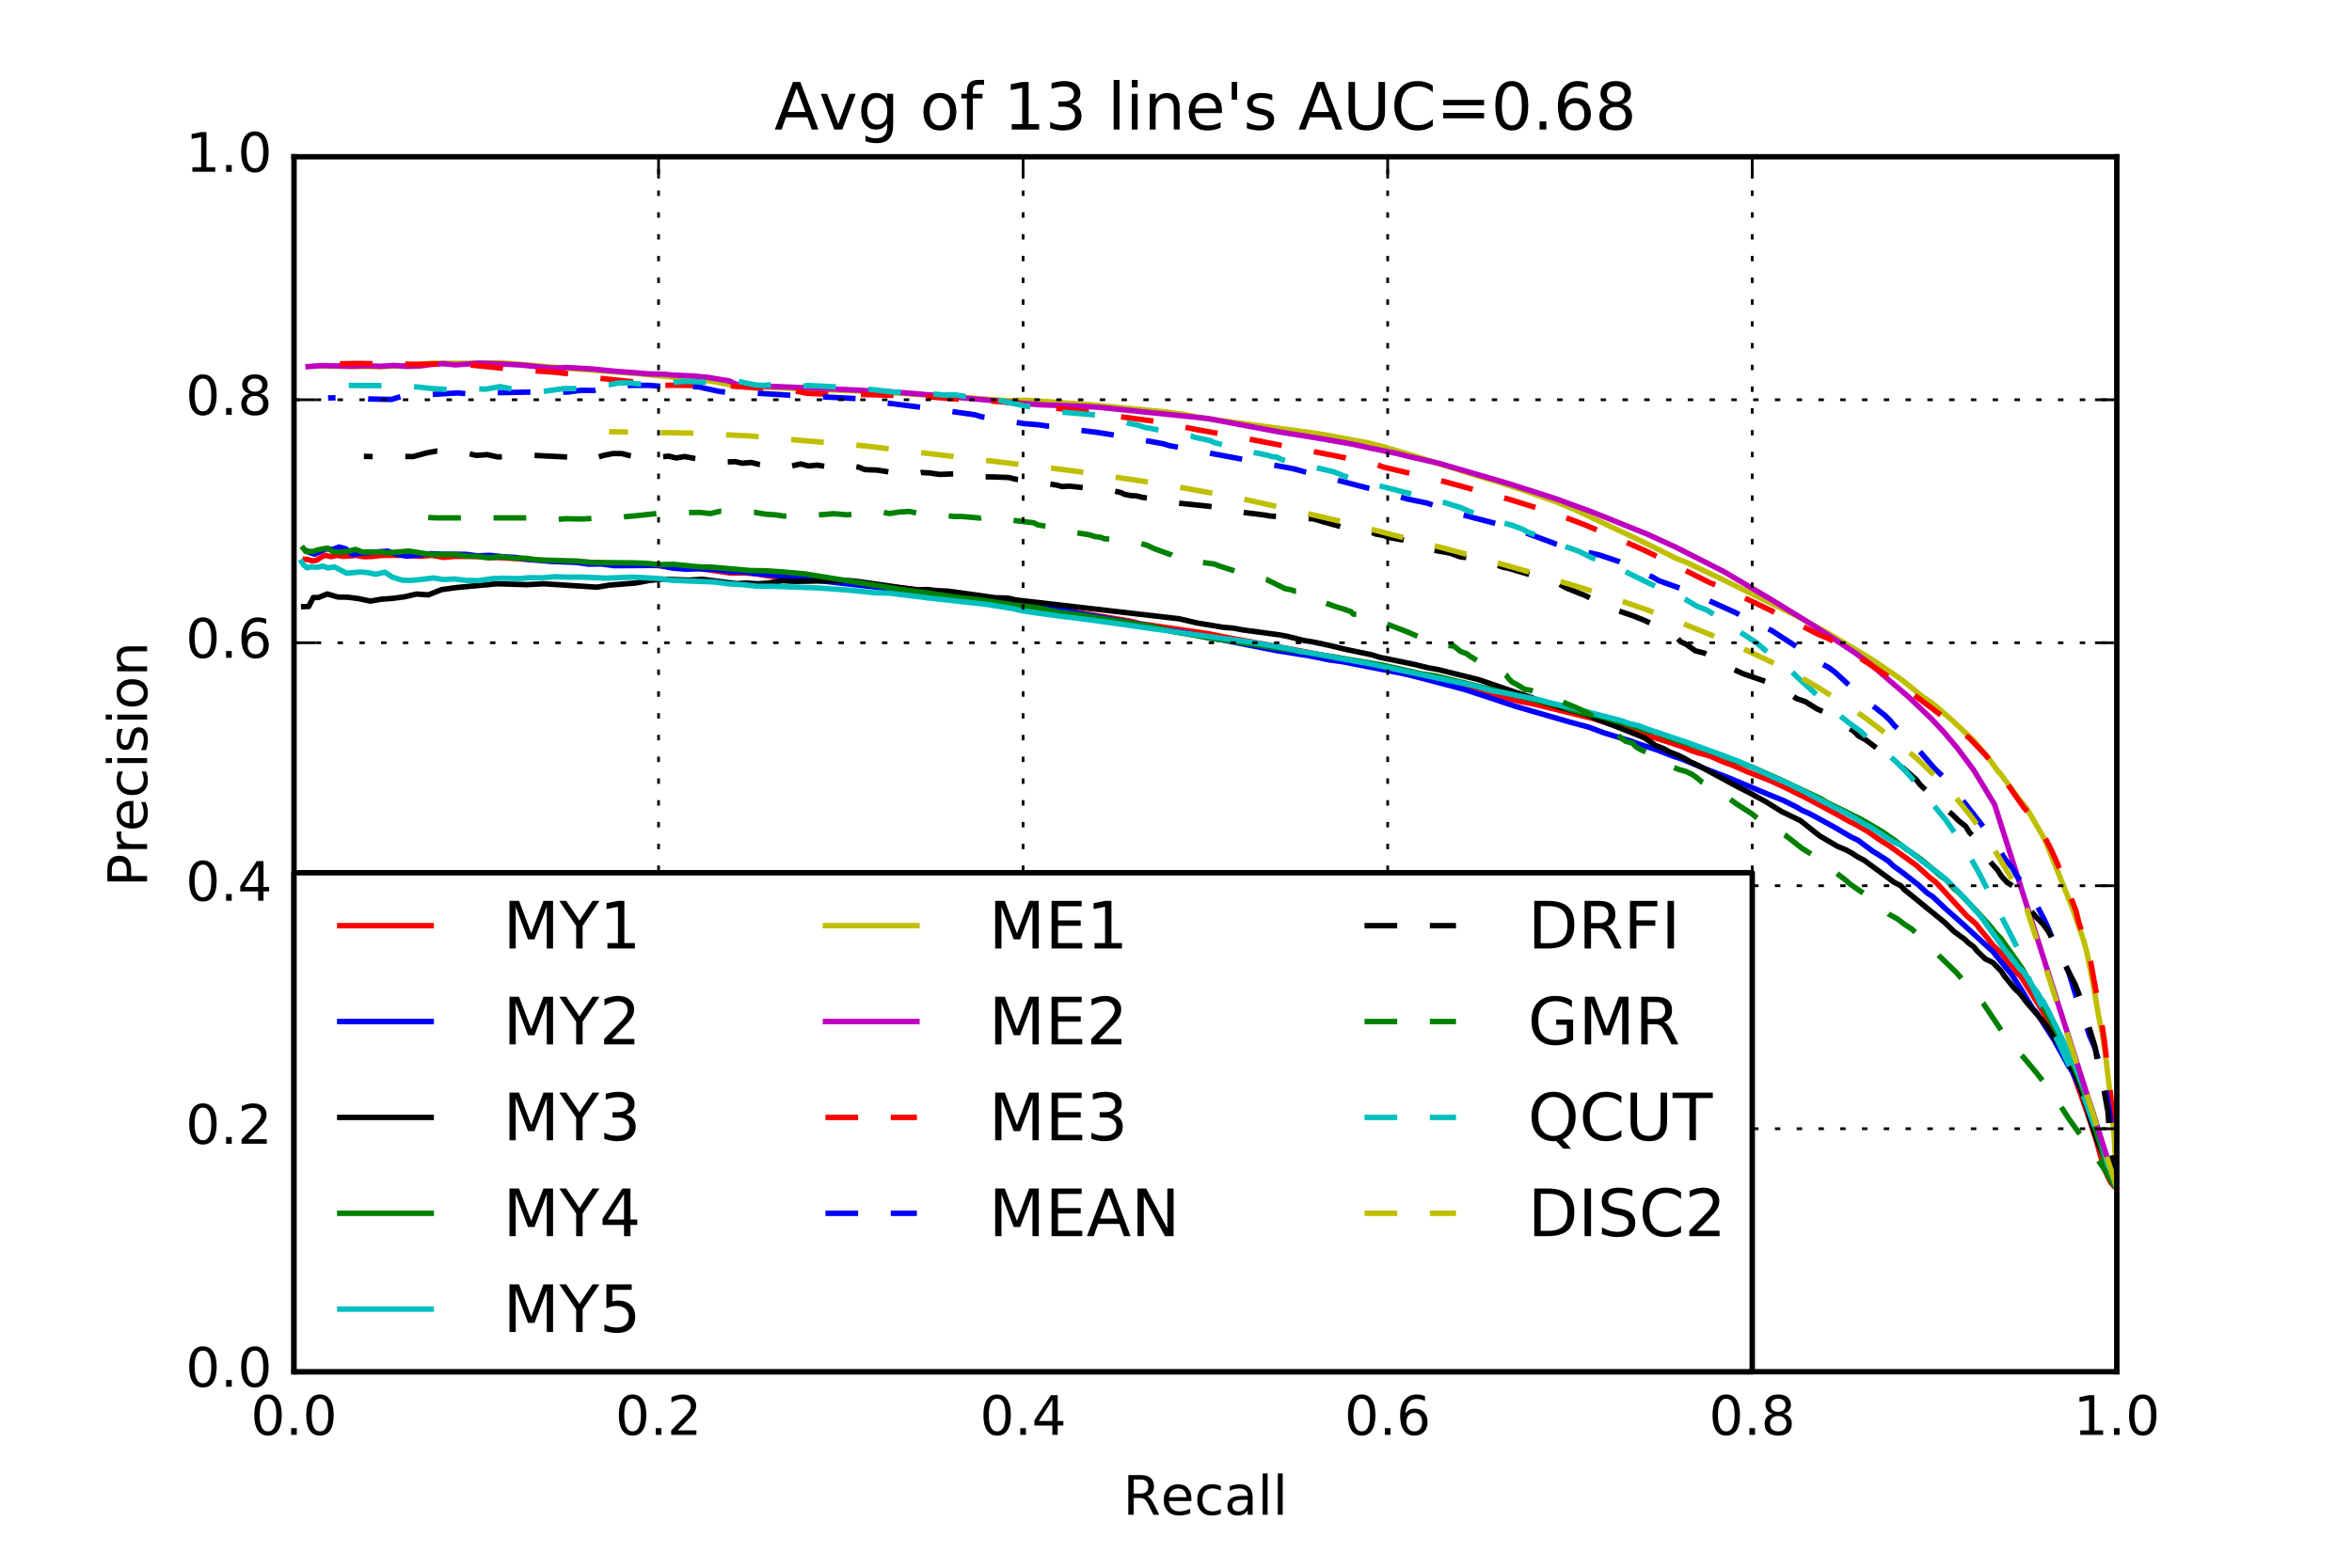 <?xml version="1.0" encoding="utf-8" standalone="no"?>
<!DOCTYPE svg PUBLIC "-//W3C//DTD SVG 1.1//EN"
  "http://www.w3.org/Graphics/SVG/1.1/DTD/svg11.dtd">
<!-- Created with matplotlib (http://matplotlib.org/) -->
<svg height="288pt" version="1.1" viewBox="0 0 432 288" width="432pt" xmlns="http://www.w3.org/2000/svg" xmlns:xlink="http://www.w3.org/1999/xlink">
 <defs>
  <style type="text/css">
*{stroke-linecap:butt;stroke-linejoin:round;stroke-miterlimit:100000;}
  </style>
 </defs>
 <g id="figure_1">
  <g id="patch_1">
   <path d="M 0 288 
L 432 288 
L 432 0 
L 0 0 
z
" style="fill:#ffffff;"/>
  </g>
  <g id="axes_1">
   <g id="patch_2">
    <path d="M 54 252 
L 388.8 252 
L 388.8 28.8 
L 54 28.8 
z
" style="fill:#ffffff;"/>
   </g>
   <g id="line2d_1">
    <path clip-path="url(#p893845f9bb)" d="M 388.8 218.214 
L 388.389 218.061 
L 387.962 217.55 
L 387.638 217.163 
L 386.673 215.144 
L 386.175 213.637 
L 384.962 209.273 
L 383.562 204.998 
L 380.646 196.758 
L 378.617 192.317 
L 375.466 186.229 
L 371.204 179.43 
L 370.279 178.588 
L 369.705 177.734 
L 368.866 176.919 
L 367.772 175.294 
L 366.147 173.752 
L 364.875 172.13 
L 363.589 170.592 
L 362.988 169.777 
L 361.227 168.238 
L 356.209 162.757 
L 355.508 162.021 
L 354.526 161.276 
L 352.043 159.024 
L 347.151 155.491 
L 345.009 154.129 
L 343.059 152.751 
L 340.75 151.434 
L 339.579 150.863 
L 337.276 149.548 
L 331.526 146.474 
L 327.669 144.578 
L 325.207 143.438 
L 320.881 141.756 
L 318.257 140.6 
L 316.648 140.028 
L 313.823 138.795 
L 311.869 138.307 
L 310.257 137.744 
L 308.922 137.147 
L 305.71 136.086 
L 295.66 132.999 
L 292.54 131.987 
L 281.357 129.257 
L 278.97 128.819 
L 277.118 128.339 
L 275.11 127.951 
L 273.524 127.468 
L 267.936 126.17 
L 264.388 125.324 
L 255.195 123.098 
L 251.519 122.094 
L 245.763 120.808 
L 243.605 120.494 
L 235.387 118.927 
L 225.716 117.179 
L 221.95 116.422 
L 215.724 115.502 
L 209.486 114.595 
L 207.619 114.114 
L 195.391 112.113 
L 193.311 111.612 
L 191.477 111.423 
L 187.3 110.565 
L 185.26 110.386 
L 178.941 109.502 
L 176.603 109.398 
L 172.47 108.746 
L 168.196 108.29 
L 159.532 107.366 
L 155.28 106.758 
L 153.019 106.638 
L 150.892 106.408 
L 143.728 106.074 
L 141.329 105.834 
L 138.749 105.395 
L 136.546 105.247 
L 134.134 105.275 
L 129.592 104.601 
L 127.44 104.28 
L 118.069 103.764 
L 115.614 103.836 
L 112.869 103.693 
L 110.566 103.377 
L 101.17 103.057 
L 96.392 102.733 
L 91.947 102.439 
L 89.673 102.425 
L 87.577 102.233 
L 83.514 102.216 
L 81.489 102.398 
L 79.362 102.019 
L 77.378 102.188 
L 73.682 102.005 
L 69.962 102.041 
L 68.491 102.216 
L 66.84 102.278 
L 65.404 102.028 
L 63.045 102.211 
L 61.916 102.021 
L 60.774 102.268 
L 59.77 102.004 
L 58.992 102.344 
L 58.176 102.918 
L 57.372 103.048 
L 56.58 102.792 
L 56.066 102.754 
L 56.066 102.754 
" style="fill:none;stroke:#ff0000;stroke-linecap:square;"/>
   </g>
   <g id="line2d_2">
    <path clip-path="url(#p893845f9bb)" d="M 388.8 218.214 
L 388.615 217.999 
L 388.054 216.258 
L 386.923 213.072 
L 384.555 205.747 
L 381.59 198.915 
L 380.46 196.568 
L 379.903 195.799 
L 377.337 191.158 
L 374.018 185.969 
L 373.321 185.238 
L 371.511 182.163 
L 369.603 179.203 
L 366.074 174.846 
L 360.255 169.511 
L 357.258 166.858 
L 355.025 164.748 
L 353.974 164.051 
L 352.415 162.618 
L 349.572 160.39 
L 347.678 159.011 
L 346.932 158.25 
L 344.941 156.968 
L 343.926 156.349 
L 341.243 154.345 
L 340.016 153.772 
L 336.918 151.95 
L 333.47 150.066 
L 332.338 149.451 
L 331.014 148.874 
L 329.94 148.232 
L 327.539 147.042 
L 324.737 145.913 
L 317.696 142.963 
L 313.064 141.181 
L 308.923 139.45 
L 307.344 138.941 
L 304.34 137.767 
L 301.036 136.7 
L 299.55 136.141 
L 294.644 134.642 
L 291.85 133.597 
L 288.351 132.65 
L 278.345 129.765 
L 273.651 128.193 
L 269.02 126.667 
L 258.45 123.888 
L 246.482 121.548 
L 244.307 121.266 
L 240.534 120.497 
L 234.441 119.52 
L 224.264 117.512 
L 222.117 117.206 
L 218.416 116.377 
L 212.125 115.379 
L 210.071 114.783 
L 198.021 112.647 
L 192.051 111.402 
L 187.773 110.872 
L 181.213 110.187 
L 176.83 109.684 
L 174.451 109.518 
L 172.255 109.249 
L 170.028 109.139 
L 165.379 108.365 
L 144.046 105.959 
L 141.578 105.618 
L 138.969 105.408 
L 136.641 105.065 
L 133.997 105.011 
L 131.403 104.644 
L 128.675 104.487 
L 126.052 104.572 
L 123.529 104.373 
L 121.056 103.872 
L 112.81 103.924 
L 110.449 103.606 
L 108.108 103.639 
L 105.906 103.322 
L 101.347 103.15 
L 96.856 102.755 
L 94.744 102.406 
L 92.316 102.27 
L 89.962 102.023 
L 87.677 102.109 
L 85.547 101.829 
L 81.127 101.804 
L 79.058 101.718 
L 74.823 102.18 
L 72.911 101.842 
L 71.21 101.247 
L 66.1 101.648 
L 64.775 101.888 
L 63.541 100.84 
L 62.294 100.483 
L 61.108 100.938 
L 59.872 100.837 
L 57.748 101.809 
L 57.047 101.571 
L 56.361 101.219 
L 56.361 101.219 
" style="fill:none;stroke:#0000ff;stroke-linecap:square;"/>
   </g>
   <g id="line2d_3">
    <path clip-path="url(#p893845f9bb)" d="M 388.8 218.214 
L 388.543 217.739 
L 387.677 215.21 
L 387.348 214.597 
L 387.091 213.87 
L 386.001 211.567 
L 385.288 209.887 
L 383.685 205.06 
L 383.476 204.147 
L 382.894 202.345 
L 382.042 199.535 
L 380.917 196.879 
L 380.307 195.994 
L 378.953 193.218 
L 377.864 191.518 
L 375.672 188.14 
L 374.322 186.546 
L 372.203 184.108 
L 370.957 182.468 
L 370.071 181.665 
L 368.117 179.262 
L 367.578 178.415 
L 366.022 176.828 
L 364.629 176.15 
L 363.152 174.715 
L 362.511 173.924 
L 361.592 173.258 
L 360.84 172.544 
L 358.85 171.08 
L 357.252 169.518 
L 349.719 163.384 
L 349.144 162.729 
L 347.963 162.128 
L 342.372 158.024 
L 341.185 157.413 
L 340.225 156.771 
L 339.036 156.117 
L 337.441 155.455 
L 334.176 153.527 
L 330.731 150.78 
L 327.202 149.066 
L 324.351 147.29 
L 321.277 145.611 
L 319.158 144.537 
L 311.731 140.522 
L 310.399 139.921 
L 309.397 139.317 
L 308.099 138.69 
L 306.677 138.15 
L 305.58 137.541 
L 304.067 136.935 
L 301.971 135.508 
L 295.775 133.045 
L 293.289 132.124 
L 292.035 131.519 
L 290.843 131.088 
L 286.666 129.969 
L 282.572 128.714 
L 281.419 128.189 
L 278.622 127.269 
L 271.615 124.864 
L 264.012 122.978 
L 262.421 122.704 
L 259.627 122.024 
L 253.413 120.754 
L 251.99 120.303 
L 247.234 119.315 
L 244.189 118.576 
L 241.121 117.923 
L 239.556 117.679 
L 236.477 116.91 
L 235.023 116.632 
L 228.302 115.726 
L 226.525 115.396 
L 224.693 115.244 
L 219.884 114.449 
L 216.583 113.677 
L 186.634 110.219 
L 185.02 109.86 
L 182.813 109.812 
L 176.169 108.873 
L 174.1 108.595 
L 172.236 108.512 
L 170.384 108.303 
L 168.395 108.371 
L 157.314 106.786 
L 155.525 106.632 
L 145.972 106.809 
L 143.68 106.685 
L 141.258 107.097 
L 139.203 107.248 
L 137.182 107.104 
L 135.213 107.215 
L 128.997 106.42 
L 126.601 106.57 
L 121.719 106.401 
L 119.398 106.615 
L 116.711 107.113 
L 112.041 107.48 
L 109.616 107.868 
L 99.861 107.245 
L 96.789 107.408 
L 91.362 107.247 
L 83.877 107.936 
L 81.125 108.314 
L 78.665 109.289 
L 76.529 109.129 
L 74.33 109.633 
L 72.072 109.933 
L 70.025 110.078 
L 68.038 110.432 
L 65.904 109.978 
L 63.913 109.716 
L 62.052 109.678 
L 60.121 109.116 
L 58.518 109.761 
L 57.534 109.778 
L 56.71 111.414 
L 55.782 111.445 
L 55.782 111.445 
" style="fill:none;stroke:#000000;stroke-linecap:square;"/>
   </g>
   <g id="line2d_4">
    <path clip-path="url(#p893845f9bb)" d="M 388.8 218.214 
L 388.522 217.953 
L 388.164 217.597 
L 387.825 217.02 
L 387.261 216.139 
L 385.985 211.111 
L 385.849 210.486 
L 385.402 209.21 
L 383.917 204.194 
L 382.263 199.321 
L 381.627 197.601 
L 379.705 193.218 
L 379.075 192.328 
L 378.275 190.496 
L 373.501 181.576 
L 372.027 179.028 
L 371.565 178.134 
L 367.447 172.31 
L 366.657 171.529 
L 365.367 169.934 
L 362.654 166.955 
L 359.736 163.94 
L 358.831 163.202 
L 357.507 161.662 
L 356.352 160.862 
L 353.058 158.02 
L 351.145 156.672 
L 350.148 156.018 
L 348.426 154.681 
L 345.746 152.793 
L 341.658 150.411 
L 335.529 147.411 
L 334.565 146.792 
L 332.12 145.641 
L 329.684 144.501 
L 327.133 143.289 
L 323.314 141.604 
L 322.051 141.02 
L 319.176 139.953 
L 317.794 139.462 
L 316.431 138.816 
L 310.357 136.735 
L 306.995 135.71 
L 304.385 134.621 
L 302.146 134.117 
L 298.837 133.048 
L 293.868 131.601 
L 291.745 131.224 
L 288.248 130.324 
L 286.833 129.781 
L 279.763 128.069 
L 263.624 124.158 
L 261.245 123.818 
L 253.74 122.146 
L 238.947 119.698 
L 222.149 117.196 
L 217.493 116.373 
L 215.643 116.08 
L 212.047 115.188 
L 205.938 114.122 
L 203.686 113.834 
L 199.227 113.08 
L 194.92 112.535 
L 192.864 112.169 
L 190.66 111.654 
L 186.4 111.159 
L 179.558 110.126 
L 176.82 109.875 
L 170.042 108.901 
L 165.159 108.236 
L 147.851 105.431 
L 143.144 105.017 
L 140.685 104.855 
L 137.843 104.809 
L 130.645 104.18 
L 128.272 104.119 
L 123.661 103.665 
L 121.266 103.729 
L 118.754 103.494 
L 116.229 103.4 
L 108.57 103.336 
L 106.041 103.071 
L 98.943 102.867 
L 96.616 102.556 
L 94.505 102.557 
L 92.067 102.257 
L 89.893 102.476 
L 87.73 102.208 
L 85.718 102.146 
L 83.554 101.86 
L 79.139 101.862 
L 75.064 101.228 
L 71.36 101.557 
L 69.699 101.398 
L 66.57 101.414 
L 65.29 100.927 
L 63.877 101.294 
L 62.583 101.435 
L 61.299 101.406 
L 60.14 100.695 
L 58.269 101.04 
L 57.512 101.331 
L 56.826 101.273 
L 56.193 101.346 
L 55.726 100.736 
L 55.726 100.736 
" style="fill:none;stroke:#008000;stroke-linecap:square;"/>
   </g>
   <g id="line2d_5">
    <path clip-path="url(#p893845f9bb)" d="M 388.8 218.214 
L 388.596 217.995 
L 388.368 217.58 
L 387.85 216.707 
L 387.532 215.7 
L 386.882 213.013 
L 386.131 210.127 
L 385.405 207.504 
L 383.999 203.088 
L 381.28 196.113 
L 379.827 192.95 
L 379.001 191.332 
L 376.552 186.409 
L 375.34 184.024 
L 374.727 183.274 
L 374.294 182.465 
L 373.159 180.947 
L 372.182 179.354 
L 371.707 178.605 
L 370.829 177.812 
L 369.139 175.566 
L 368.448 174.811 
L 363.853 168.402 
L 360.415 164.551 
L 357.464 161.57 
L 355.686 160.154 
L 353.794 158.782 
L 350.231 156.001 
L 349.335 155.335 
L 347.87 154.709 
L 344.735 152.716 
L 343.794 152.068 
L 342.505 151.421 
L 340.443 150.143 
L 339.311 149.507 
L 336.771 148.229 
L 329.78 144.58 
L 328.491 143.957 
L 325.819 142.828 
L 323.282 141.623 
L 319.302 139.857 
L 310.295 136.538 
L 302.544 133.917 
L 301.13 133.369 
L 299.246 132.922 
L 297.891 132.426 
L 288.349 129.948 
L 284.504 129.066 
L 282.667 128.546 
L 276.33 127.301 
L 274.198 126.932 
L 270.455 125.901 
L 266.028 124.987 
L 251.97 122.025 
L 241.144 120.034 
L 238.825 119.677 
L 236.767 119.202 
L 232.405 118.431 
L 230.077 118.023 
L 225.031 117.356 
L 210.798 115.381 
L 206.238 114.718 
L 199.29 113.756 
L 194.543 113.166 
L 189.893 112.539 
L 187.8 112.214 
L 185.673 111.739 
L 181.08 111.015 
L 170.945 109.9 
L 163.297 108.963 
L 160.582 108.886 
L 155.306 108.36 
L 149.688 107.982 
L 141.735 107.702 
L 139.143 107.712 
L 136.665 107.43 
L 133.828 107.257 
L 131.22 106.921 
L 123.404 106.609 
L 120.908 106.278 
L 116.295 106.018 
L 111.31 106.216 
L 106.704 106.006 
L 104.387 106.032 
L 102.024 105.946 
L 99.612 106.153 
L 97.386 106.128 
L 95.226 106.294 
L 92.567 106.223 
L 90.398 106.295 
L 87.979 106.657 
L 85.706 106.626 
L 83.462 106.373 
L 81.426 106.456 
L 79.64 106.177 
L 75.751 106.625 
L 73.975 106.603 
L 72.131 106.057 
L 70.685 105.119 
L 68.999 105.498 
L 67.486 105.181 
L 66.229 105.091 
L 63.645 105.289 
L 61.442 104.156 
L 60.202 104.33 
L 59.28 103.989 
L 58.32 104.222 
L 57.025 104.134 
L 56.432 104.322 
L 55.787 103.807 
L 55.403 103.238 
L 55.403 103.238 
" style="fill:none;stroke:#00bfbf;stroke-linecap:square;"/>
   </g>
   <g id="line2d_6">
    <path clip-path="url(#p893845f9bb)" d="M 388.8 218.214 
L 388.324 208.914 
L 387.749 202.536 
L 386.711 193.66 
L 386.124 189.881 
L 385.457 186.618 
L 384.405 180.451 
L 383.356 175.189 
L 382.754 172.898 
L 380.725 167.038 
L 379.357 163.598 
L 375.95 155.143 
L 375.455 154.017 
L 372.439 148.825 
L 371.754 147.868 
L 370.974 146.998 
L 367.484 142.215 
L 366.865 141.528 
L 365.351 139.421 
L 362.579 136.13 
L 358.874 132.606 
L 355.155 129.375 
L 352.986 127.874 
L 349.289 124.868 
L 344.559 121.632 
L 341.228 119.56 
L 335.912 116.429 
L 330.457 113.382 
L 316.796 106.654 
L 309.925 103.393 
L 307.793 102.545 
L 303.169 100.237 
L 300.173 98.774 
L 296.076 96.859 
L 289.521 93.744 
L 286.134 92.315 
L 280.023 90.136 
L 274.761 88.411 
L 271.851 87.562 
L 259.521 83.679 
L 253.932 82.02 
L 251.09 81.322 
L 242.111 79.666 
L 220.604 76.763 
L 217.442 76.131 
L 214.017 75.666 
L 200.161 74.334 
L 189.125 73.565 
L 187.196 73.523 
L 185.264 73.619 
L 161.978 72.004 
L 135.521 70.964 
L 130.561 70.003 
L 117.431 68.668 
L 102.268 67.504 
L 95.573 66.938 
L 91.832 66.633 
L 87.888 66.725 
L 79.258 66.725 
L 74.739 67.171 
L 69.927 67.36 
L 59.112 67.247 
L 59.112 67.247 
" style="fill:none;stroke:#bfbf00;stroke-linecap:square;"/>
   </g>
   <g id="line2d_7">
    <path clip-path="url(#p893845f9bb)" d="M 388.8 218.214 
L 366.345 147.78 
L 362.53 141.487 
L 359.531 137.45 
L 356.984 134.433 
L 354.689 131.983 
L 350.543 128.024 
L 343.585 122.035 
L 340.486 119.771 
L 333.262 115.033 
L 330.539 113.343 
L 325.266 110.108 
L 316.729 105.061 
L 307.758 100.507 
L 302.556 98.125 
L 298.072 96.332 
L 294.842 95.016 
L 291.835 93.828 
L 288.772 92.732 
L 285.898 91.662 
L 277.092 88.845 
L 264.426 85.149 
L 258.643 83.839 
L 256.789 83.367 
L 251.999 82.387 
L 248.434 81.596 
L 242.06 80.489 
L 234.638 79.298 
L 221.701 76.865 
L 218.586 76.546 
L 207.395 75.394 
L 201.868 74.828 
L 198.955 74.65 
L 190.813 74.356 
L 174.456 72.876 
L 168.176 72.331 
L 163.996 72.007 
L 153.809 71.488 
L 148.134 71.241 
L 136.421 70.767 
L 135.197 70.571 
L 133.912 69.974 
L 129.971 69.32 
L 127.338 69.072 
L 123.39 68.891 
L 122.094 68.748 
L 119.383 68.694 
L 116.414 68.45 
L 113.302 68.23 
L 108.838 67.79 
L 104.145 67.5 
L 102.516 67.608 
L 100.865 67.584 
L 95.693 67.053 
L 91.957 66.858 
L 87.948 66.718 
L 83.626 67.031 
L 81.443 66.81 
L 79.252 66.951 
L 77.093 67.238 
L 74.719 67.31 
L 72.352 67.127 
L 69.913 67.294 
L 67.401 67.199 
L 64.706 67.292 
L 59.109 67.158 
L 56.586 67.354 
L 56.586 67.354 
" style="fill:none;stroke:#bf00bf;stroke-linecap:square;"/>
   </g>
   <g id="line2d_8">
    <path clip-path="url(#p893845f9bb)" d="M 388.8 218.214 
L 388.3 208.041 
L 387.671 201.334 
L 386.561 191.528 
L 385.928 187.258 
L 384.61 180.092 
L 384.057 176.923 
L 383.402 174.195 
L 381.825 169.482 
L 381.303 167.312 
L 377.936 158.751 
L 376.692 155.964 
L 375.373 153.416 
L 373.297 150.166 
L 371.669 148.276 
L 370.343 146.38 
L 366.901 141.456 
L 364.695 138.687 
L 361.821 135.71 
L 359.194 133.485 
L 357.898 132.43 
L 352.618 128.456 
L 350.739 127.072 
L 347.609 124.815 
L 343.776 122.271 
L 337.674 118.318 
L 335.706 117.253 
L 334.031 116.569 
L 331.232 115.143 
L 329.187 114.081 
L 322.19 110.668 
L 316.079 107.816 
L 314.195 107.115 
L 306.589 103.31 
L 302.324 101.248 
L 299.659 100.042 
L 290.905 96.347 
L 285.812 94.414 
L 276.992 91.668 
L 265.073 88.419 
L 258.343 86.807 
L 254.053 85.798 
L 252.731 85.3 
L 245.838 83.851 
L 227.515 80.295 
L 219.636 78.895 
L 213.238 77.542 
L 206.158 76.606 
L 202.461 76.007 
L 196.682 75.316 
L 183.609 73.776 
L 177.502 73.451 
L 168.919 72.787 
L 155.656 72.384 
L 153.246 72.484 
L 148.202 72.257 
L 145.783 71.766 
L 133.417 70.857 
L 121.95 70.766 
L 118.804 70.515 
L 115.65 70.076 
L 108.749 69.341 
L 105.347 68.768 
L 101.93 68.383 
L 94.658 67.893 
L 86.131 67.031 
L 81.269 66.858 
L 76.391 66.929 
L 65.611 66.766 
L 59.732 66.899 
L 59.732 66.899 
" style="fill:none;stroke:#ff0000;stroke-dasharray:6,6;stroke-dashoffset:0.0;"/>
   </g>
   <g id="line2d_9">
    <path clip-path="url(#p893845f9bb)" d="M 388.8 218.214 
L 387.486 204.416 
L 386.929 201.064 
L 385.586 195.305 
L 384.836 192.669 
L 383.776 190.203 
L 382.225 185.324 
L 381.356 183.17 
L 380.001 178.722 
L 379.091 176.633 
L 377.947 174.594 
L 377.075 172.686 
L 376.281 170.671 
L 375.4 168.775 
L 373.659 165.459 
L 371.485 162.276 
L 370.368 160.82 
L 369.597 159.42 
L 368.426 158.032 
L 366.667 155.297 
L 365.782 153.853 
L 362.82 149.995 
L 360.782 147.408 
L 357.735 143.476 
L 355.41 141.253 
L 350.861 136.054 
L 347.916 133.276 
L 347.141 132.327 
L 346.161 131.38 
L 342.836 128.754 
L 340.774 126.984 
L 338.898 125.196 
L 337.027 123.477 
L 336.044 122.734 
L 334.858 122.078 
L 331.662 119.905 
L 325.403 115.835 
L 320.864 113.698 
L 318.916 112.613 
L 311.499 109.269 
L 310.6 108.801 
L 304.615 106.648 
L 303.691 106.09 
L 297.351 103.158 
L 293.814 101.973 
L 289.062 100.868 
L 285.725 99.919 
L 283.719 99.166 
L 279.361 97.574 
L 278.422 97.074 
L 274.997 96.245 
L 268.746 94.614 
L 265.382 93.482 
L 262.055 92.409 
L 258.489 91.673 
L 252.194 89.919 
L 242.873 87.497 
L 241.845 87.175 
L 239.684 86.694 
L 237.636 86.132 
L 214.702 81.851 
L 213.652 81.524 
L 206.498 80.224 
L 201.7 79.466 
L 195.343 78.653 
L 193.787 78.257 
L 192.315 78.271 
L 190.83 78.042 
L 188.019 77.814 
L 180.217 76.547 
L 179.063 76.202 
L 173.776 75.453 
L 172.53 75.145 
L 171.11 75.074 
L 161.556 73.871 
L 160.159 73.374 
L 145.321 72.615 
L 137.148 72.125 
L 133.681 72.069 
L 132.112 71.909 
L 128.245 71.066 
L 126.525 71.031 
L 124.569 71.168 
L 122.791 70.97 
L 121.019 70.945 
L 119.316 70.797 
L 113.383 70.807 
L 111.203 71.159 
L 109.016 71.74 
L 106.705 71.698 
L 104.337 72.021 
L 99.453 72.125 
L 96.917 72.042 
L 91.962 72.132 
L 89.493 72.031 
L 86.86 72.434 
L 84.046 72.187 
L 78.383 72.526 
L 75.094 72.441 
L 71.88 73.379 
L 67.957 73.299 
L 64.664 73.051 
L 60.257 73.102 
L 60.257 73.102 
" style="fill:none;stroke:#0000ff;stroke-dasharray:6,6;stroke-dashoffset:0.0;"/>
   </g>
   <g id="line2d_10">
    <path clip-path="url(#p893845f9bb)" d="M 388.8 218.214 
L 388.002 213.227 
L 387.594 209.834 
L 387.167 204.217 
L 386.261 199.256 
L 385.608 196.94 
L 384.792 192.286 
L 381.858 182.64 
L 381.138 180.839 
L 378.45 175.531 
L 376.283 171.185 
L 375.229 169.742 
L 373.97 168.474 
L 372.986 167.239 
L 371.432 164.482 
L 370.451 163.212 
L 368.656 162.114 
L 367.658 161.008 
L 366.876 159.813 
L 365.827 158.637 
L 364.974 157.484 
L 364.32 156.322 
L 362.739 153.975 
L 361.745 152.94 
L 361.04 151.803 
L 359.676 150.721 
L 358.56 149.599 
L 356.27 147.784 
L 354.531 145.904 
L 352.684 144.172 
L 352.035 143.302 
L 349.27 140.845 
L 347.902 140.28 
L 346.856 139.456 
L 346.033 138.451 
L 342.718 135.94 
L 341.352 135.203 
L 340.571 134.373 
L 339.346 133.593 
L 337.509 132.141 
L 336.467 131.43 
L 333.745 130.242 
L 331.568 128.881 
L 330.013 128.355 
L 326.532 125.955 
L 321.741 124.314 
L 320.052 123.726 
L 318.581 123.041 
L 317.324 122.594 
L 316.148 121.872 
L 315.206 121.095 
L 313.015 119.964 
L 311.432 119.58 
L 309.639 118.327 
L 308.675 117.89 
L 307.908 117.005 
L 307.077 116.386 
L 303.917 114.861 
L 302.012 113.954 
L 299.855 113.097 
L 296.374 111.913 
L 295.531 111.338 
L 293.659 110.421 
L 292.255 109.977 
L 291.315 109.477 
L 287.797 108.065 
L 286.778 107.513 
L 286.015 106.958 
L 284.843 106.613 
L 283.478 106.411 
L 282.297 105.951 
L 278.481 104.831 
L 277.394 104.491 
L 276.077 104.208 
L 273.764 103.405 
L 269.968 102.489 
L 268.247 102.308 
L 266.341 101.616 
L 262.75 100.974 
L 261.639 100.589 
L 260.936 100.165 
L 259.876 99.975 
L 258.653 99.483 
L 257.543 99.179 
L 255.015 98.724 
L 254.014 98.351 
L 252.789 98.13 
L 251.513 97.645 
L 249.06 97.407 
L 247.299 96.785 
L 246.169 96.719 
L 243.163 95.898 
L 241.314 95.331 
L 233.26 94.802 
L 232.224 94.605 
L 229.037 94.222 
L 227.453 93.997 
L 226.275 93.662 
L 225.253 93.531 
L 224.046 93.217 
L 214.683 92.251 
L 212.474 91.772 
L 209.844 91.37 
L 208.691 91.093 
L 207.787 91.056 
L 206.565 90.823 
L 205.813 90.465 
L 204.754 90.224 
L 196.492 89.311 
L 195.086 89.383 
L 194.073 89.118 
L 188.221 88.185 
L 186.545 88.039 
L 185.319 87.727 
L 182.36 87.612 
L 179.723 87.586 
L 176.05 87.026 
L 172.581 87.153 
L 170.846 86.899 
L 169.283 86.799 
L 167.825 87.093 
L 166.49 86.893 
L 164.932 86.963 
L 161.139 86.364 
L 158.843 86.27 
L 157.818 85.849 
L 154.67 85.272 
L 152.746 85.716 
L 151.594 85.685 
L 150.06 85.446 
L 148.513 85.603 
L 147.055 85.228 
L 144.923 85.723 
L 142.829 85.256 
L 141.114 85.493 
L 139.571 85.347 
L 137.979 84.965 
L 136.284 85.093 
L 135.038 84.812 
L 133.639 84.857 
L 131.491 84.803 
L 129.608 84.612 
L 125.757 83.871 
L 124.228 84.13 
L 122.84 83.805 
L 121.49 83.923 
L 119.938 83.785 
L 117.863 84.107 
L 115.746 83.726 
L 114.282 83.338 
L 112.638 83.315 
L 111.062 83.613 
L 109.227 84.137 
L 107.32 84.203 
L 105.938 84.528 
L 104.33 83.961 
L 96.438 83.577 
L 91.44 83.949 
L 89.486 83.517 
L 87.495 83.665 
L 85.113 83.103 
L 82.593 83.034 
L 80.261 82.849 
L 78.304 83.215 
L 75.846 83.889 
L 73.089 83.806 
L 70.868 83.936 
L 66.836 83.837 
L 66.836 83.837 
" style="fill:none;stroke:#000000;stroke-dasharray:6,6;stroke-dashoffset:0.0;"/>
   </g>
   <g id="line2d_11">
    <path clip-path="url(#p893845f9bb)" d="M 388.8 218.214 
L 384.575 211.968 
L 379.983 205.513 
L 376.96 200.836 
L 374.079 197.134 
L 371.662 194.234 
L 369.21 191.727 
L 364.245 184.286 
L 359.334 178.672 
L 356.215 175.632 
L 355.149 174.39 
L 351.184 170.708 
L 349.812 169.817 
L 348.626 168.893 
L 346.88 167.914 
L 345.912 167.029 
L 343.472 165.096 
L 342.211 164.069 
L 339.838 162.435 
L 338.893 161.6 
L 334.406 158.255 
L 333.279 157.291 
L 330.912 155.798 
L 327.979 153.486 
L 326.631 152.766 
L 325.978 152.076 
L 325.073 151.388 
L 323.398 150.82 
L 321.828 149.542 
L 318.883 147.646 
L 317.803 146.86 
L 316.157 146.258 
L 313.837 144.401 
L 312.666 143.731 
L 311.695 142.897 
L 310.776 142.256 
L 309.647 141.718 
L 308.294 141.343 
L 307.207 140.905 
L 306.345 140.38 
L 305.29 139.94 
L 304.317 139.324 
L 303.646 138.71 
L 301.534 137.818 
L 300.5 137.211 
L 299.815 136.516 
L 298.598 136.185 
L 297.728 135.588 
L 297.053 134.861 
L 296.377 134.353 
L 295.38 133.369 
L 293.297 132.418 
L 292.085 131.237 
L 289.72 130.075 
L 287.687 129.245 
L 283.518 127.261 
L 281.948 127.136 
L 281.085 126.805 
L 280.059 126.643 
L 278.592 125.738 
L 277.739 125.324 
L 277.114 124.687 
L 276.64 124.01 
L 275.952 123.557 
L 275.058 123.14 
L 274.326 122.579 
L 272.536 121.663 
L 271.277 121.34 
L 269.964 120.526 
L 269.398 120.086 
L 268.317 119.7 
L 266.992 118.673 
L 264.507 118.449 
L 263.55 118.165 
L 262.689 117.776 
L 261.322 117.479 
L 260.63 117.014 
L 258.263 115.996 
L 255.548 114.955 
L 253.881 114.339 
L 253.183 113.892 
L 252.112 113.78 
L 249.638 112.933 
L 248.532 112.813 
L 248.146 112.365 
L 246.782 111.884 
L 245.055 111.363 
L 242.633 110.476 
L 241.854 110.027 
L 239.223 108.889 
L 238.569 108.598 
L 237.743 108.581 
L 237.263 108.383 
L 236.05 108.144 
L 232.702 106.5 
L 228.406 105.416 
L 223.891 103.964 
L 223.042 103.615 
L 220.49 103.275 
L 218.911 103.314 
L 216.592 102.849 
L 215.121 101.928 
L 212.036 100.816 
L 210.638 100.16 
L 207.455 99.293 
L 202.805 98.97 
L 202.122 98.694 
L 201.12 98.573 
L 200.123 98.251 
L 197.627 97.86 
L 195.173 97.18 
L 192.623 96.774 
L 190.63 96.434 
L 189.87 96.04 
L 182.279 95.137 
L 181.13 94.943 
L 179.994 95.168 
L 176.557 94.876 
L 175.383 94.899 
L 171.381 94.472 
L 168.291 94.238 
L 167.047 93.956 
L 165.101 94.064 
L 163.407 94.339 
L 162.086 94.096 
L 160.467 94.143 
L 159.052 94.063 
L 155.679 94.578 
L 153.089 94.364 
L 148.076 94.798 
L 146.416 94.657 
L 143.989 94.811 
L 142.436 94.581 
L 140.603 94.46 
L 138.614 94.123 
L 132.288 93.919 
L 130.452 94.357 
L 128.604 94.134 
L 121.928 94.197 
L 116.9 94.743 
L 114.779 94.93 
L 112.13 95.306 
L 109.837 95.173 
L 107.069 95.341 
L 103.848 95.296 
L 101.248 95.498 
L 98.337 95.138 
L 80.523 95.141 
L 73.447 94.898 
L 73.447 94.898 
" style="fill:none;stroke:#008000;stroke-dasharray:6,6;stroke-dashoffset:0.0;"/>
   </g>
   <g id="line2d_12">
    <path clip-path="url(#p893845f9bb)" d="M 388.8 218.214 
L 382.72 201.505 
L 372.833 180.224 
L 370.473 173.979 
L 363.349 160.086 
L 361.186 156.329 
L 359.231 153.287 
L 357.33 150.572 
L 353.367 145.802 
L 351.816 143.721 
L 349.986 141.641 
L 348.16 139.851 
L 346.113 138.076 
L 343.61 136.182 
L 341.738 134.326 
L 339.788 132.937 
L 337.778 131.349 
L 330.235 124.521 
L 329.117 123.39 
L 326.391 121.337 
L 322.617 118.067 
L 319.7 116.18 
L 314.923 112.95 
L 313.517 112.078 
L 311.683 111.373 
L 309.671 110.159 
L 308.527 109.654 
L 307.01 109.252 
L 305.941 108.738 
L 304.828 108.05 
L 302.812 107.115 
L 297.057 104.281 
L 292.218 102.398 
L 289.909 101.242 
L 287.119 100.267 
L 283.658 98.903 
L 280.445 97.686 
L 279.748 97.264 
L 277.982 96.58 
L 272.792 95.094 
L 271.322 94.508 
L 269.764 93.879 
L 268.252 93.237 
L 266.31 92.635 
L 265.353 92.337 
L 264.306 92.163 
L 262.491 91.659 
L 260.693 91.262 
L 259.861 90.912 
L 249.404 88.237 
L 246.85 87.439 
L 245.003 86.685 
L 235.425 84.437 
L 234.505 83.961 
L 233.663 83.9 
L 232.784 83.621 
L 226.674 82.395 
L 225.306 81.91 
L 223.044 81.308 
L 222.253 80.939 
L 220.471 80.555 
L 219.572 80.378 
L 218.742 80.073 
L 210.391 78.542 
L 208.682 78.034 
L 207.621 77.836 
L 205.913 77.28 
L 201.308 76.237 
L 194.95 75.706 
L 192.077 75.326 
L 190.365 74.831 
L 188.29 74.592 
L 181.664 73.13 
L 179.531 72.908 
L 177.348 72.832 
L 175.477 72.549 
L 173.244 72.569 
L 168.508 72.092 
L 164.208 72.043 
L 158.964 71.428 
L 158.042 71.313 
L 154.494 71.113 
L 148.412 70.824 
L 147.277 70.95 
L 146.132 70.851 
L 145.053 70.591 
L 143.939 70.438 
L 142.641 70.435 
L 141.352 70.705 
L 140.128 70.807 
L 138.959 70.753 
L 135.608 70.079 
L 134.548 70.01 
L 132.424 70.157 
L 129.811 70.223 
L 127.073 70.091 
L 125.646 70.078 
L 124.216 70.194 
L 122.555 70.512 
L 118.864 70.325 
L 117.262 70.548 
L 115.518 70.332 
L 113.653 70.347 
L 111.941 70.672 
L 110.33 70.739 
L 106.001 71.382 
L 103.58 71.392 
L 98.764 72.056 
L 96.618 71.734 
L 94.258 71.524 
L 91.867 71.02 
L 89.203 71.498 
L 85.973 71.354 
L 82.618 71.605 
L 78.911 71.339 
L 74.787 70.874 
L 63.198 70.805 
L 63.198 70.805 
" style="fill:none;stroke:#00bfbf;stroke-dasharray:6,6;stroke-dashoffset:0.0;"/>
   </g>
   <g id="line2d_13">
    <path clip-path="url(#p893845f9bb)" d="M 388.8 218.214 
L 371.624 165.029 
L 366.601 156.589 
L 364.308 153.11 
L 362.187 150.187 
L 359.56 146.934 
L 355.955 143.056 
L 352.182 139.459 
L 348.659 136.519 
L 342.627 131.898 
L 339.023 129.455 
L 333.273 125.891 
L 329.214 123.61 
L 325.001 121.452 
L 317.833 118.096 
L 307.231 113.794 
L 301.997 111.845 
L 292.257 108.534 
L 280.466 104.949 
L 270.786 102.197 
L 259.818 99.289 
L 246.372 95.808 
L 237.384 93.695 
L 226.851 91.351 
L 213.779 88.991 
L 202.145 87.244 
L 196.875 86.467 
L 158.889 81.924 
L 137.547 80.08 
L 126.661 79.557 
L 111.886 79.302 
L 111.886 79.302 
" style="fill:none;stroke:#bfbf00;stroke-dasharray:6,6;stroke-dashoffset:0.0;"/>
   </g>
   <g id="patch_3">
    <path d="M 54 28.8 
L 388.8 28.8 
" style="fill:none;stroke:#000000;stroke-linecap:square;stroke-linejoin:miter;"/>
   </g>
   <g id="patch_4">
    <path d="M 388.8 252 
L 388.8 28.8 
" style="fill:none;stroke:#000000;stroke-linecap:square;stroke-linejoin:miter;"/>
   </g>
   <g id="patch_5">
    <path d="M 54 252 
L 388.8 252 
" style="fill:none;stroke:#000000;stroke-linecap:square;stroke-linejoin:miter;"/>
   </g>
   <g id="patch_6">
    <path d="M 54 252 
L 54 28.8 
" style="fill:none;stroke:#000000;stroke-linecap:square;stroke-linejoin:miter;"/>
   </g>
   <g id="matplotlib.axis_1">
    <g id="xtick_1">
     <g id="line2d_14">
      <path clip-path="url(#p893845f9bb)" d="M 54 252 
L 54 28.8 
" style="fill:none;stroke:#000000;stroke-dasharray:1,3;stroke-dashoffset:0.0;stroke-width:0.5;"/>
     </g>
     <g id="line2d_15">
      <defs>
       <path d="M 0 0 
L 0 -4 
" id="me02c259bd6" style="stroke:#000000;stroke-width:0.5;"/>
      </defs>
      <g>
       <use style="stroke:#000000;stroke-width:0.5;" x="54.0" xlink:href="#me02c259bd6" y="252.0"/>
      </g>
     </g>
     <g id="line2d_16">
      <defs>
       <path d="M 0 0 
L 0 4 
" id="m7b81170244" style="stroke:#000000;stroke-width:0.5;"/>
      </defs>
      <g>
       <use style="stroke:#000000;stroke-width:0.5;" x="54.0" xlink:href="#m7b81170244" y="28.8"/>
      </g>
     </g>
     <g id="text_1">
      <!-- 0.0 -->
      <defs>
       <path d="M 31.781 66.406 
Q 24.172 66.406 20.328 58.906 
Q 16.5 51.422 16.5 36.375 
Q 16.5 21.391 20.328 13.891 
Q 24.172 6.391 31.781 6.391 
Q 39.453 6.391 43.281 13.891 
Q 47.125 21.391 47.125 36.375 
Q 47.125 51.422 43.281 58.906 
Q 39.453 66.406 31.781 66.406 
M 31.781 74.219 
Q 44.047 74.219 50.516 64.516 
Q 56.984 54.828 56.984 36.375 
Q 56.984 17.969 50.516 8.266 
Q 44.047 -1.422 31.781 -1.422 
Q 19.531 -1.422 13.062 8.266 
Q 6.594 17.969 6.594 36.375 
Q 6.594 54.828 13.062 64.516 
Q 19.531 74.219 31.781 74.219 
" id="BitstreamVeraSans-Roman-30"/>
       <path d="M 10.688 12.406 
L 21 12.406 
L 21 0 
L 10.688 0 
z
" id="BitstreamVeraSans-Roman-2e"/>
      </defs>
      <g transform="translate(46.048 263.598)scale(0.1 -0.1)">
       <use xlink:href="#BitstreamVeraSans-Roman-30"/>
       <use x="63.623" xlink:href="#BitstreamVeraSans-Roman-2e"/>
       <use x="95.41" xlink:href="#BitstreamVeraSans-Roman-30"/>
      </g>
     </g>
    </g>
    <g id="xtick_2">
     <g id="line2d_17">
      <path clip-path="url(#p893845f9bb)" d="M 120.96 252 
L 120.96 28.8 
" style="fill:none;stroke:#000000;stroke-dasharray:1,3;stroke-dashoffset:0.0;stroke-width:0.5;"/>
     </g>
     <g id="line2d_18">
      <g>
       <use style="stroke:#000000;stroke-width:0.5;" x="120.96" xlink:href="#me02c259bd6" y="252.0"/>
      </g>
     </g>
     <g id="line2d_19">
      <g>
       <use style="stroke:#000000;stroke-width:0.5;" x="120.96" xlink:href="#m7b81170244" y="28.8"/>
      </g>
     </g>
     <g id="text_2">
      <!-- 0.2 -->
      <defs>
       <path d="M 19.188 8.297 
L 53.609 8.297 
L 53.609 0 
L 7.328 0 
L 7.328 8.297 
Q 12.938 14.109 22.625 23.891 
Q 32.328 33.688 34.812 36.531 
Q 39.547 41.844 41.422 45.531 
Q 43.312 49.219 43.312 52.781 
Q 43.312 58.594 39.234 62.25 
Q 35.156 65.922 28.609 65.922 
Q 23.969 65.922 18.812 64.312 
Q 13.672 62.703 7.812 59.422 
L 7.812 69.391 
Q 13.766 71.781 18.938 73 
Q 24.125 74.219 28.422 74.219 
Q 39.75 74.219 46.484 68.547 
Q 53.219 62.891 53.219 53.422 
Q 53.219 48.922 51.531 44.891 
Q 49.859 40.875 45.406 35.406 
Q 44.188 33.984 37.641 27.219 
Q 31.109 20.453 19.188 8.297 
" id="BitstreamVeraSans-Roman-32"/>
      </defs>
      <g transform="translate(113.008 263.598)scale(0.1 -0.1)">
       <use xlink:href="#BitstreamVeraSans-Roman-30"/>
       <use x="63.623" xlink:href="#BitstreamVeraSans-Roman-2e"/>
       <use x="95.41" xlink:href="#BitstreamVeraSans-Roman-32"/>
      </g>
     </g>
    </g>
    <g id="xtick_3">
     <g id="line2d_20">
      <path clip-path="url(#p893845f9bb)" d="M 187.92 252 
L 187.92 28.8 
" style="fill:none;stroke:#000000;stroke-dasharray:1,3;stroke-dashoffset:0.0;stroke-width:0.5;"/>
     </g>
     <g id="line2d_21">
      <g>
       <use style="stroke:#000000;stroke-width:0.5;" x="187.92" xlink:href="#me02c259bd6" y="252.0"/>
      </g>
     </g>
     <g id="line2d_22">
      <g>
       <use style="stroke:#000000;stroke-width:0.5;" x="187.92" xlink:href="#m7b81170244" y="28.8"/>
      </g>
     </g>
     <g id="text_3">
      <!-- 0.4 -->
      <defs>
       <path d="M 37.797 64.312 
L 12.891 25.391 
L 37.797 25.391 
z
M 35.203 72.906 
L 47.609 72.906 
L 47.609 25.391 
L 58.016 25.391 
L 58.016 17.188 
L 47.609 17.188 
L 47.609 0 
L 37.797 0 
L 37.797 17.188 
L 4.891 17.188 
L 4.891 26.703 
z
" id="BitstreamVeraSans-Roman-34"/>
      </defs>
      <g transform="translate(179.968 263.598)scale(0.1 -0.1)">
       <use xlink:href="#BitstreamVeraSans-Roman-30"/>
       <use x="63.623" xlink:href="#BitstreamVeraSans-Roman-2e"/>
       <use x="95.41" xlink:href="#BitstreamVeraSans-Roman-34"/>
      </g>
     </g>
    </g>
    <g id="xtick_4">
     <g id="line2d_23">
      <path clip-path="url(#p893845f9bb)" d="M 254.88 252 
L 254.88 28.8 
" style="fill:none;stroke:#000000;stroke-dasharray:1,3;stroke-dashoffset:0.0;stroke-width:0.5;"/>
     </g>
     <g id="line2d_24">
      <g>
       <use style="stroke:#000000;stroke-width:0.5;" x="254.88" xlink:href="#me02c259bd6" y="252.0"/>
      </g>
     </g>
     <g id="line2d_25">
      <g>
       <use style="stroke:#000000;stroke-width:0.5;" x="254.88" xlink:href="#m7b81170244" y="28.8"/>
      </g>
     </g>
     <g id="text_4">
      <!-- 0.6 -->
      <defs>
       <path d="M 33.016 40.375 
Q 26.375 40.375 22.484 35.828 
Q 18.609 31.297 18.609 23.391 
Q 18.609 15.531 22.484 10.953 
Q 26.375 6.391 33.016 6.391 
Q 39.656 6.391 43.531 10.953 
Q 47.406 15.531 47.406 23.391 
Q 47.406 31.297 43.531 35.828 
Q 39.656 40.375 33.016 40.375 
M 52.594 71.297 
L 52.594 62.312 
Q 48.875 64.062 45.094 64.984 
Q 41.312 65.922 37.594 65.922 
Q 27.828 65.922 22.672 59.328 
Q 17.531 52.734 16.797 39.406 
Q 19.672 43.656 24.016 45.922 
Q 28.375 48.188 33.594 48.188 
Q 44.578 48.188 50.953 41.516 
Q 57.328 34.859 57.328 23.391 
Q 57.328 12.156 50.688 5.359 
Q 44.047 -1.422 33.016 -1.422 
Q 20.359 -1.422 13.672 8.266 
Q 6.984 17.969 6.984 36.375 
Q 6.984 53.656 15.188 63.938 
Q 23.391 74.219 37.203 74.219 
Q 40.922 74.219 44.703 73.484 
Q 48.484 72.75 52.594 71.297 
" id="BitstreamVeraSans-Roman-36"/>
      </defs>
      <g transform="translate(246.928 263.598)scale(0.1 -0.1)">
       <use xlink:href="#BitstreamVeraSans-Roman-30"/>
       <use x="63.623" xlink:href="#BitstreamVeraSans-Roman-2e"/>
       <use x="95.41" xlink:href="#BitstreamVeraSans-Roman-36"/>
      </g>
     </g>
    </g>
    <g id="xtick_5">
     <g id="line2d_26">
      <path clip-path="url(#p893845f9bb)" d="M 321.84 252 
L 321.84 28.8 
" style="fill:none;stroke:#000000;stroke-dasharray:1,3;stroke-dashoffset:0.0;stroke-width:0.5;"/>
     </g>
     <g id="line2d_27">
      <g>
       <use style="stroke:#000000;stroke-width:0.5;" x="321.84" xlink:href="#me02c259bd6" y="252.0"/>
      </g>
     </g>
     <g id="line2d_28">
      <g>
       <use style="stroke:#000000;stroke-width:0.5;" x="321.84" xlink:href="#m7b81170244" y="28.8"/>
      </g>
     </g>
     <g id="text_5">
      <!-- 0.8 -->
      <defs>
       <path d="M 31.781 34.625 
Q 24.75 34.625 20.719 30.859 
Q 16.703 27.094 16.703 20.516 
Q 16.703 13.922 20.719 10.156 
Q 24.75 6.391 31.781 6.391 
Q 38.812 6.391 42.859 10.172 
Q 46.922 13.969 46.922 20.516 
Q 46.922 27.094 42.891 30.859 
Q 38.875 34.625 31.781 34.625 
M 21.922 38.812 
Q 15.578 40.375 12.031 44.719 
Q 8.5 49.078 8.5 55.328 
Q 8.5 64.062 14.719 69.141 
Q 20.953 74.219 31.781 74.219 
Q 42.672 74.219 48.875 69.141 
Q 55.078 64.062 55.078 55.328 
Q 55.078 49.078 51.531 44.719 
Q 48 40.375 41.703 38.812 
Q 48.828 37.156 52.797 32.312 
Q 56.781 27.484 56.781 20.516 
Q 56.781 9.906 50.312 4.234 
Q 43.844 -1.422 31.781 -1.422 
Q 19.734 -1.422 13.25 4.234 
Q 6.781 9.906 6.781 20.516 
Q 6.781 27.484 10.781 32.312 
Q 14.797 37.156 21.922 38.812 
M 18.312 54.391 
Q 18.312 48.734 21.844 45.562 
Q 25.391 42.391 31.781 42.391 
Q 38.141 42.391 41.719 45.562 
Q 45.312 48.734 45.312 54.391 
Q 45.312 60.062 41.719 63.234 
Q 38.141 66.406 31.781 66.406 
Q 25.391 66.406 21.844 63.234 
Q 18.312 60.062 18.312 54.391 
" id="BitstreamVeraSans-Roman-38"/>
      </defs>
      <g transform="translate(313.888 263.598)scale(0.1 -0.1)">
       <use xlink:href="#BitstreamVeraSans-Roman-30"/>
       <use x="63.623" xlink:href="#BitstreamVeraSans-Roman-2e"/>
       <use x="95.41" xlink:href="#BitstreamVeraSans-Roman-38"/>
      </g>
     </g>
    </g>
    <g id="xtick_6">
     <g id="line2d_29">
      <path clip-path="url(#p893845f9bb)" d="M 388.8 252 
L 388.8 28.8 
" style="fill:none;stroke:#000000;stroke-dasharray:1,3;stroke-dashoffset:0.0;stroke-width:0.5;"/>
     </g>
     <g id="line2d_30">
      <g>
       <use style="stroke:#000000;stroke-width:0.5;" x="388.8" xlink:href="#me02c259bd6" y="252.0"/>
      </g>
     </g>
     <g id="line2d_31">
      <g>
       <use style="stroke:#000000;stroke-width:0.5;" x="388.8" xlink:href="#m7b81170244" y="28.8"/>
      </g>
     </g>
     <g id="text_6">
      <!-- 1.0 -->
      <defs>
       <path d="M 12.406 8.297 
L 28.516 8.297 
L 28.516 63.922 
L 10.984 60.406 
L 10.984 69.391 
L 28.422 72.906 
L 38.281 72.906 
L 38.281 8.297 
L 54.391 8.297 
L 54.391 0 
L 12.406 0 
z
" id="BitstreamVeraSans-Roman-31"/>
      </defs>
      <g transform="translate(380.848 263.598)scale(0.1 -0.1)">
       <use xlink:href="#BitstreamVeraSans-Roman-31"/>
       <use x="63.623" xlink:href="#BitstreamVeraSans-Roman-2e"/>
       <use x="95.41" xlink:href="#BitstreamVeraSans-Roman-30"/>
      </g>
     </g>
    </g>
    <g id="text_7">
     <!-- Recall -->
     <defs>
      <path d="M 56.203 29.594 
L 56.203 25.203 
L 14.891 25.203 
Q 15.484 15.922 20.484 11.062 
Q 25.484 6.203 34.422 6.203 
Q 39.594 6.203 44.453 7.469 
Q 49.312 8.734 54.109 11.281 
L 54.109 2.781 
Q 49.266 0.734 44.188 -0.344 
Q 39.109 -1.422 33.891 -1.422 
Q 20.797 -1.422 13.156 6.188 
Q 5.516 13.812 5.516 26.812 
Q 5.516 40.234 12.766 48.109 
Q 20.016 56 32.328 56 
Q 43.359 56 49.781 48.891 
Q 56.203 41.797 56.203 29.594 
M 47.219 32.234 
Q 47.125 39.594 43.094 43.984 
Q 39.062 48.391 32.422 48.391 
Q 24.906 48.391 20.391 44.141 
Q 15.875 39.891 15.188 32.172 
z
" id="BitstreamVeraSans-Roman-65"/>
      <path d="M 44.391 34.188 
Q 47.562 33.109 50.562 29.594 
Q 53.562 26.078 56.594 19.922 
L 66.609 0 
L 56 0 
L 46.688 18.703 
Q 43.062 26.031 39.672 28.422 
Q 36.281 30.812 30.422 30.812 
L 19.672 30.812 
L 19.672 0 
L 9.812 0 
L 9.812 72.906 
L 32.078 72.906 
Q 44.578 72.906 50.734 67.672 
Q 56.891 62.453 56.891 51.906 
Q 56.891 45.016 53.688 40.469 
Q 50.484 35.938 44.391 34.188 
M 19.672 64.797 
L 19.672 38.922 
L 32.078 38.922 
Q 39.203 38.922 42.844 42.219 
Q 46.484 45.516 46.484 51.906 
Q 46.484 58.297 42.844 61.547 
Q 39.203 64.797 32.078 64.797 
z
" id="BitstreamVeraSans-Roman-52"/>
      <path d="M 34.281 27.484 
Q 23.391 27.484 19.188 25 
Q 14.984 22.516 14.984 16.5 
Q 14.984 11.719 18.141 8.906 
Q 21.297 6.109 26.703 6.109 
Q 34.188 6.109 38.703 11.406 
Q 43.219 16.703 43.219 25.484 
L 43.219 27.484 
z
M 52.203 31.203 
L 52.203 0 
L 43.219 0 
L 43.219 8.297 
Q 40.141 3.328 35.547 0.953 
Q 30.953 -1.422 24.312 -1.422 
Q 15.922 -1.422 10.953 3.297 
Q 6 8.016 6 15.922 
Q 6 25.141 12.172 29.828 
Q 18.359 34.516 30.609 34.516 
L 43.219 34.516 
L 43.219 35.406 
Q 43.219 41.609 39.141 45 
Q 35.062 48.391 27.688 48.391 
Q 23 48.391 18.547 47.266 
Q 14.109 46.141 10.016 43.891 
L 10.016 52.203 
Q 14.938 54.109 19.578 55.047 
Q 24.219 56 28.609 56 
Q 40.484 56 46.344 49.844 
Q 52.203 43.703 52.203 31.203 
" id="BitstreamVeraSans-Roman-61"/>
      <path d="M 9.422 75.984 
L 18.406 75.984 
L 18.406 0 
L 9.422 0 
z
" id="BitstreamVeraSans-Roman-6c"/>
      <path d="M 48.781 52.594 
L 48.781 44.188 
Q 44.969 46.297 41.141 47.344 
Q 37.312 48.391 33.406 48.391 
Q 24.656 48.391 19.812 42.844 
Q 14.984 37.312 14.984 27.297 
Q 14.984 17.281 19.812 11.734 
Q 24.656 6.203 33.406 6.203 
Q 37.312 6.203 41.141 7.25 
Q 44.969 8.297 48.781 10.406 
L 48.781 2.094 
Q 45.016 0.344 40.984 -0.531 
Q 36.969 -1.422 32.422 -1.422 
Q 20.062 -1.422 12.781 6.344 
Q 5.516 14.109 5.516 27.297 
Q 5.516 40.672 12.859 48.328 
Q 20.219 56 33.016 56 
Q 37.156 56 41.109 55.141 
Q 45.062 54.297 48.781 52.594 
" id="BitstreamVeraSans-Roman-63"/>
     </defs>
     <g transform="translate(206.261 278.277)scale(0.1 -0.1)">
      <use xlink:href="#BitstreamVeraSans-Roman-52"/>
      <use x="69.42" xlink:href="#BitstreamVeraSans-Roman-65"/>
      <use x="130.943" xlink:href="#BitstreamVeraSans-Roman-63"/>
      <use x="185.924" xlink:href="#BitstreamVeraSans-Roman-61"/>
      <use x="247.203" xlink:href="#BitstreamVeraSans-Roman-6c"/>
      <use x="274.986" xlink:href="#BitstreamVeraSans-Roman-6c"/>
     </g>
    </g>
   </g>
   <g id="matplotlib.axis_2">
    <g id="ytick_1">
     <g id="line2d_32">
      <path clip-path="url(#p893845f9bb)" d="M 54 252 
L 388.8 252 
" style="fill:none;stroke:#000000;stroke-dasharray:1,3;stroke-dashoffset:0.0;stroke-width:0.5;"/>
     </g>
     <g id="line2d_33">
      <defs>
       <path d="M 0 0 
L 4 0 
" id="m63020dba67" style="stroke:#000000;stroke-width:0.5;"/>
      </defs>
      <g>
       <use style="stroke:#000000;stroke-width:0.5;" x="54.0" xlink:href="#m63020dba67" y="252.0"/>
      </g>
     </g>
     <g id="line2d_34">
      <defs>
       <path d="M 0 0 
L -4 0 
" id="m2c07c2b2a3" style="stroke:#000000;stroke-width:0.5;"/>
      </defs>
      <g>
       <use style="stroke:#000000;stroke-width:0.5;" x="388.8" xlink:href="#m2c07c2b2a3" y="252.0"/>
      </g>
     </g>
     <g id="text_8">
      <!-- 0.0 -->
      <g transform="translate(34.097 254.759)scale(0.1 -0.1)">
       <use xlink:href="#BitstreamVeraSans-Roman-30"/>
       <use x="63.623" xlink:href="#BitstreamVeraSans-Roman-2e"/>
       <use x="95.41" xlink:href="#BitstreamVeraSans-Roman-30"/>
      </g>
     </g>
    </g>
    <g id="ytick_2">
     <g id="line2d_35">
      <path clip-path="url(#p893845f9bb)" d="M 54 207.36 
L 388.8 207.36 
" style="fill:none;stroke:#000000;stroke-dasharray:1,3;stroke-dashoffset:0.0;stroke-width:0.5;"/>
     </g>
     <g id="line2d_36">
      <g>
       <use style="stroke:#000000;stroke-width:0.5;" x="54.0" xlink:href="#m63020dba67" y="207.36"/>
      </g>
     </g>
     <g id="line2d_37">
      <g>
       <use style="stroke:#000000;stroke-width:0.5;" x="388.8" xlink:href="#m2c07c2b2a3" y="207.36"/>
      </g>
     </g>
     <g id="text_9">
      <!-- 0.2 -->
      <g transform="translate(34.097 210.119)scale(0.1 -0.1)">
       <use xlink:href="#BitstreamVeraSans-Roman-30"/>
       <use x="63.623" xlink:href="#BitstreamVeraSans-Roman-2e"/>
       <use x="95.41" xlink:href="#BitstreamVeraSans-Roman-32"/>
      </g>
     </g>
    </g>
    <g id="ytick_3">
     <g id="line2d_38">
      <path clip-path="url(#p893845f9bb)" d="M 54 162.72 
L 388.8 162.72 
" style="fill:none;stroke:#000000;stroke-dasharray:1,3;stroke-dashoffset:0.0;stroke-width:0.5;"/>
     </g>
     <g id="line2d_39">
      <g>
       <use style="stroke:#000000;stroke-width:0.5;" x="54.0" xlink:href="#m63020dba67" y="162.72"/>
      </g>
     </g>
     <g id="line2d_40">
      <g>
       <use style="stroke:#000000;stroke-width:0.5;" x="388.8" xlink:href="#m2c07c2b2a3" y="162.72"/>
      </g>
     </g>
     <g id="text_10">
      <!-- 0.4 -->
      <g transform="translate(34.097 165.479)scale(0.1 -0.1)">
       <use xlink:href="#BitstreamVeraSans-Roman-30"/>
       <use x="63.623" xlink:href="#BitstreamVeraSans-Roman-2e"/>
       <use x="95.41" xlink:href="#BitstreamVeraSans-Roman-34"/>
      </g>
     </g>
    </g>
    <g id="ytick_4">
     <g id="line2d_41">
      <path clip-path="url(#p893845f9bb)" d="M 54 118.08 
L 388.8 118.08 
" style="fill:none;stroke:#000000;stroke-dasharray:1,3;stroke-dashoffset:0.0;stroke-width:0.5;"/>
     </g>
     <g id="line2d_42">
      <g>
       <use style="stroke:#000000;stroke-width:0.5;" x="54.0" xlink:href="#m63020dba67" y="118.08"/>
      </g>
     </g>
     <g id="line2d_43">
      <g>
       <use style="stroke:#000000;stroke-width:0.5;" x="388.8" xlink:href="#m2c07c2b2a3" y="118.08"/>
      </g>
     </g>
     <g id="text_11">
      <!-- 0.6 -->
      <g transform="translate(34.097 120.839)scale(0.1 -0.1)">
       <use xlink:href="#BitstreamVeraSans-Roman-30"/>
       <use x="63.623" xlink:href="#BitstreamVeraSans-Roman-2e"/>
       <use x="95.41" xlink:href="#BitstreamVeraSans-Roman-36"/>
      </g>
     </g>
    </g>
    <g id="ytick_5">
     <g id="line2d_44">
      <path clip-path="url(#p893845f9bb)" d="M 54 73.44 
L 388.8 73.44 
" style="fill:none;stroke:#000000;stroke-dasharray:1,3;stroke-dashoffset:0.0;stroke-width:0.5;"/>
     </g>
     <g id="line2d_45">
      <g>
       <use style="stroke:#000000;stroke-width:0.5;" x="54.0" xlink:href="#m63020dba67" y="73.44"/>
      </g>
     </g>
     <g id="line2d_46">
      <g>
       <use style="stroke:#000000;stroke-width:0.5;" x="388.8" xlink:href="#m2c07c2b2a3" y="73.44"/>
      </g>
     </g>
     <g id="text_12">
      <!-- 0.8 -->
      <g transform="translate(34.097 76.199)scale(0.1 -0.1)">
       <use xlink:href="#BitstreamVeraSans-Roman-30"/>
       <use x="63.623" xlink:href="#BitstreamVeraSans-Roman-2e"/>
       <use x="95.41" xlink:href="#BitstreamVeraSans-Roman-38"/>
      </g>
     </g>
    </g>
    <g id="ytick_6">
     <g id="line2d_47">
      <path clip-path="url(#p893845f9bb)" d="M 54 28.8 
L 388.8 28.8 
" style="fill:none;stroke:#000000;stroke-dasharray:1,3;stroke-dashoffset:0.0;stroke-width:0.5;"/>
     </g>
     <g id="line2d_48">
      <g>
       <use style="stroke:#000000;stroke-width:0.5;" x="54.0" xlink:href="#m63020dba67" y="28.8"/>
      </g>
     </g>
     <g id="line2d_49">
      <g>
       <use style="stroke:#000000;stroke-width:0.5;" x="388.8" xlink:href="#m2c07c2b2a3" y="28.8"/>
      </g>
     </g>
     <g id="text_13">
      <!-- 1.0 -->
      <g transform="translate(34.097 31.559)scale(0.1 -0.1)">
       <use xlink:href="#BitstreamVeraSans-Roman-31"/>
       <use x="63.623" xlink:href="#BitstreamVeraSans-Roman-2e"/>
       <use x="95.41" xlink:href="#BitstreamVeraSans-Roman-30"/>
      </g>
     </g>
    </g>
    <g id="text_14">
     <!-- Precision -->
     <defs>
      <path d="M 54.891 33.016 
L 54.891 0 
L 45.906 0 
L 45.906 32.719 
Q 45.906 40.484 42.875 44.328 
Q 39.844 48.188 33.797 48.188 
Q 26.516 48.188 22.312 43.547 
Q 18.109 38.922 18.109 30.906 
L 18.109 0 
L 9.078 0 
L 9.078 54.688 
L 18.109 54.688 
L 18.109 46.188 
Q 21.344 51.125 25.703 53.562 
Q 30.078 56 35.797 56 
Q 45.219 56 50.047 50.172 
Q 54.891 44.344 54.891 33.016 
" id="BitstreamVeraSans-Roman-6e"/>
      <path d="M 30.609 48.391 
Q 23.391 48.391 19.188 42.75 
Q 14.984 37.109 14.984 27.297 
Q 14.984 17.484 19.156 11.844 
Q 23.344 6.203 30.609 6.203 
Q 37.797 6.203 41.984 11.859 
Q 46.188 17.531 46.188 27.297 
Q 46.188 37.016 41.984 42.703 
Q 37.797 48.391 30.609 48.391 
M 30.609 56 
Q 42.328 56 49.016 48.375 
Q 55.719 40.766 55.719 27.297 
Q 55.719 13.875 49.016 6.219 
Q 42.328 -1.422 30.609 -1.422 
Q 18.844 -1.422 12.172 6.219 
Q 5.516 13.875 5.516 27.297 
Q 5.516 40.766 12.172 48.375 
Q 18.844 56 30.609 56 
" id="BitstreamVeraSans-Roman-6f"/>
      <path d="M 19.672 64.797 
L 19.672 37.406 
L 32.078 37.406 
Q 38.969 37.406 42.719 40.969 
Q 46.484 44.531 46.484 51.125 
Q 46.484 57.672 42.719 61.234 
Q 38.969 64.797 32.078 64.797 
z
M 9.812 72.906 
L 32.078 72.906 
Q 44.344 72.906 50.609 67.359 
Q 56.891 61.812 56.891 51.125 
Q 56.891 40.328 50.609 34.812 
Q 44.344 29.297 32.078 29.297 
L 19.672 29.297 
L 19.672 0 
L 9.812 0 
z
" id="BitstreamVeraSans-Roman-50"/>
      <path d="M 9.422 54.688 
L 18.406 54.688 
L 18.406 0 
L 9.422 0 
z
M 9.422 75.984 
L 18.406 75.984 
L 18.406 64.594 
L 9.422 64.594 
z
" id="BitstreamVeraSans-Roman-69"/>
      <path d="M 41.109 46.297 
Q 39.594 47.172 37.812 47.578 
Q 36.031 48 33.891 48 
Q 26.266 48 22.188 43.047 
Q 18.109 38.094 18.109 28.812 
L 18.109 0 
L 9.078 0 
L 9.078 54.688 
L 18.109 54.688 
L 18.109 46.188 
Q 20.953 51.172 25.484 53.578 
Q 30.031 56 36.531 56 
Q 37.453 56 38.578 55.875 
Q 39.703 55.766 41.062 55.516 
z
" id="BitstreamVeraSans-Roman-72"/>
      <path d="M 44.281 53.078 
L 44.281 44.578 
Q 40.484 46.531 36.375 47.5 
Q 32.281 48.484 27.875 48.484 
Q 21.188 48.484 17.844 46.438 
Q 14.5 44.391 14.5 40.281 
Q 14.5 37.156 16.891 35.375 
Q 19.281 33.594 26.516 31.984 
L 29.594 31.297 
Q 39.156 29.25 43.188 25.516 
Q 47.219 21.781 47.219 15.094 
Q 47.219 7.469 41.188 3.016 
Q 35.156 -1.422 24.609 -1.422 
Q 20.219 -1.422 15.453 -0.562 
Q 10.688 0.297 5.422 2 
L 5.422 11.281 
Q 10.406 8.688 15.234 7.391 
Q 20.062 6.109 24.812 6.109 
Q 31.156 6.109 34.562 8.281 
Q 37.984 10.453 37.984 14.406 
Q 37.984 18.062 35.516 20.016 
Q 33.062 21.969 24.703 23.781 
L 21.578 24.516 
Q 13.234 26.266 9.516 29.906 
Q 5.812 33.547 5.812 39.891 
Q 5.812 47.609 11.281 51.797 
Q 16.75 56 26.812 56 
Q 31.781 56 36.172 55.266 
Q 40.578 54.547 44.281 53.078 
" id="BitstreamVeraSans-Roman-73"/>
     </defs>
     <g transform="translate(27.017 162.905)rotate(-90.0)scale(0.1 -0.1)">
      <use xlink:href="#BitstreamVeraSans-Roman-50"/>
      <use x="60.287" xlink:href="#BitstreamVeraSans-Roman-72"/>
      <use x="101.369" xlink:href="#BitstreamVeraSans-Roman-65"/>
      <use x="162.893" xlink:href="#BitstreamVeraSans-Roman-63"/>
      <use x="217.873" xlink:href="#BitstreamVeraSans-Roman-69"/>
      <use x="245.656" xlink:href="#BitstreamVeraSans-Roman-73"/>
      <use x="297.756" xlink:href="#BitstreamVeraSans-Roman-69"/>
      <use x="325.539" xlink:href="#BitstreamVeraSans-Roman-6f"/>
      <use x="386.721" xlink:href="#BitstreamVeraSans-Roman-6e"/>
     </g>
    </g>
   </g>
   <g id="text_15">
    <!-- Avg of 13 line's AUC=0.68 -->
    <defs>
     <path id="BitstreamVeraSans-Roman-20"/>
     <path d="M 10.594 45.406 
L 73.188 45.406 
L 73.188 37.203 
L 10.594 37.203 
z
M 10.594 25.484 
L 73.188 25.484 
L 73.188 17.188 
L 10.594 17.188 
z
" id="BitstreamVeraSans-Roman-3d"/>
     <path d="M 17.922 72.906 
L 17.922 45.797 
L 9.625 45.797 
L 9.625 72.906 
z
" id="BitstreamVeraSans-Roman-27"/>
     <path d="M 40.578 39.312 
Q 47.656 37.797 51.625 33 
Q 55.609 28.219 55.609 21.188 
Q 55.609 10.406 48.188 4.484 
Q 40.766 -1.422 27.094 -1.422 
Q 22.516 -1.422 17.656 -0.516 
Q 12.797 0.391 7.625 2.203 
L 7.625 11.719 
Q 11.719 9.328 16.594 8.109 
Q 21.484 6.891 26.812 6.891 
Q 36.078 6.891 40.938 10.547 
Q 45.797 14.203 45.797 21.188 
Q 45.797 27.641 41.281 31.266 
Q 36.766 34.906 28.719 34.906 
L 20.219 34.906 
L 20.219 43.016 
L 29.109 43.016 
Q 36.375 43.016 40.234 45.922 
Q 44.094 48.828 44.094 54.297 
Q 44.094 59.906 40.109 62.906 
Q 36.141 65.922 28.719 65.922 
Q 24.656 65.922 20.016 65.031 
Q 15.375 64.156 9.812 62.312 
L 9.812 71.094 
Q 15.438 72.656 20.344 73.438 
Q 25.25 74.219 29.594 74.219 
Q 40.828 74.219 47.359 69.109 
Q 53.906 64.016 53.906 55.328 
Q 53.906 49.266 50.438 45.094 
Q 46.969 40.922 40.578 39.312 
" id="BitstreamVeraSans-Roman-33"/>
     <path d="M 64.406 67.281 
L 64.406 56.891 
Q 59.422 61.531 53.781 63.812 
Q 48.141 66.109 41.797 66.109 
Q 29.297 66.109 22.656 58.469 
Q 16.016 50.828 16.016 36.375 
Q 16.016 21.969 22.656 14.328 
Q 29.297 6.688 41.797 6.688 
Q 48.141 6.688 53.781 8.984 
Q 59.422 11.281 64.406 15.922 
L 64.406 5.609 
Q 59.234 2.094 53.438 0.328 
Q 47.656 -1.422 41.219 -1.422 
Q 24.656 -1.422 15.125 8.703 
Q 5.609 18.844 5.609 36.375 
Q 5.609 53.953 15.125 64.078 
Q 24.656 74.219 41.219 74.219 
Q 47.75 74.219 53.531 72.484 
Q 59.328 70.75 64.406 67.281 
" id="BitstreamVeraSans-Roman-43"/>
     <path d="M 8.688 72.906 
L 18.609 72.906 
L 18.609 28.609 
Q 18.609 16.891 22.844 11.734 
Q 27.094 6.594 36.625 6.594 
Q 46.094 6.594 50.344 11.734 
Q 54.594 16.891 54.594 28.609 
L 54.594 72.906 
L 64.5 72.906 
L 64.5 27.391 
Q 64.5 13.141 57.438 5.859 
Q 50.391 -1.422 36.625 -1.422 
Q 22.797 -1.422 15.734 5.859 
Q 8.688 13.141 8.688 27.391 
z
" id="BitstreamVeraSans-Roman-55"/>
     <path d="M 34.188 63.188 
L 20.797 26.906 
L 47.609 26.906 
z
M 28.609 72.906 
L 39.797 72.906 
L 67.578 0 
L 57.328 0 
L 50.688 18.703 
L 17.828 18.703 
L 11.188 0 
L 0.781 0 
z
" id="BitstreamVeraSans-Roman-41"/>
     <path d="M 2.984 54.688 
L 12.5 54.688 
L 29.594 8.797 
L 46.688 54.688 
L 56.203 54.688 
L 35.688 0 
L 23.484 0 
z
" id="BitstreamVeraSans-Roman-76"/>
     <path d="M 45.406 27.984 
Q 45.406 37.75 41.375 43.109 
Q 37.359 48.484 30.078 48.484 
Q 22.859 48.484 18.828 43.109 
Q 14.797 37.75 14.797 27.984 
Q 14.797 18.266 18.828 12.891 
Q 22.859 7.516 30.078 7.516 
Q 37.359 7.516 41.375 12.891 
Q 45.406 18.266 45.406 27.984 
M 54.391 6.781 
Q 54.391 -7.172 48.188 -13.984 
Q 42 -20.797 29.203 -20.797 
Q 24.469 -20.797 20.266 -20.094 
Q 16.062 -19.391 12.109 -17.922 
L 12.109 -9.188 
Q 16.062 -11.328 19.922 -12.344 
Q 23.781 -13.375 27.781 -13.375 
Q 36.625 -13.375 41.016 -8.766 
Q 45.406 -4.156 45.406 5.172 
L 45.406 9.625 
Q 42.625 4.781 38.281 2.391 
Q 33.938 0 27.875 0 
Q 17.828 0 11.672 7.656 
Q 5.516 15.328 5.516 27.984 
Q 5.516 40.672 11.672 48.328 
Q 17.828 56 27.875 56 
Q 33.938 56 38.281 53.609 
Q 42.625 51.219 45.406 46.391 
L 45.406 54.688 
L 54.391 54.688 
z
" id="BitstreamVeraSans-Roman-67"/>
     <path d="M 37.109 75.984 
L 37.109 68.5 
L 28.516 68.5 
Q 23.688 68.5 21.797 66.547 
Q 19.922 64.594 19.922 59.516 
L 19.922 54.688 
L 34.719 54.688 
L 34.719 47.703 
L 19.922 47.703 
L 19.922 0 
L 10.891 0 
L 10.891 47.703 
L 2.297 47.703 
L 2.297 54.688 
L 10.891 54.688 
L 10.891 58.5 
Q 10.891 67.625 15.141 71.797 
Q 19.391 75.984 28.609 75.984 
z
" id="BitstreamVeraSans-Roman-66"/>
    </defs>
    <g transform="translate(142.219 23.8)scale(0.12 -0.12)">
     <use xlink:href="#BitstreamVeraSans-Roman-41"/>
     <use x="68.33" xlink:href="#BitstreamVeraSans-Roman-76"/>
     <use x="127.51" xlink:href="#BitstreamVeraSans-Roman-67"/>
     <use x="190.986" xlink:href="#BitstreamVeraSans-Roman-20"/>
     <use x="222.773" xlink:href="#BitstreamVeraSans-Roman-6f"/>
     <use x="283.955" xlink:href="#BitstreamVeraSans-Roman-66"/>
     <use x="319.16" xlink:href="#BitstreamVeraSans-Roman-20"/>
     <use x="350.947" xlink:href="#BitstreamVeraSans-Roman-31"/>
     <use x="414.57" xlink:href="#BitstreamVeraSans-Roman-33"/>
     <use x="478.193" xlink:href="#BitstreamVeraSans-Roman-20"/>
     <use x="509.98" xlink:href="#BitstreamVeraSans-Roman-6c"/>
     <use x="537.764" xlink:href="#BitstreamVeraSans-Roman-69"/>
     <use x="565.547" xlink:href="#BitstreamVeraSans-Roman-6e"/>
     <use x="628.926" xlink:href="#BitstreamVeraSans-Roman-65"/>
     <use x="690.449" xlink:href="#BitstreamVeraSans-Roman-27"/>
     <use x="717.939" xlink:href="#BitstreamVeraSans-Roman-73"/>
     <use x="770.039" xlink:href="#BitstreamVeraSans-Roman-20"/>
     <use x="801.826" xlink:href="#BitstreamVeraSans-Roman-41"/>
     <use x="870.234" xlink:href="#BitstreamVeraSans-Roman-55"/>
     <use x="943.428" xlink:href="#BitstreamVeraSans-Roman-43"/>
     <use x="1013.252" xlink:href="#BitstreamVeraSans-Roman-3d"/>
     <use x="1097.041" xlink:href="#BitstreamVeraSans-Roman-30"/>
     <use x="1160.664" xlink:href="#BitstreamVeraSans-Roman-2e"/>
     <use x="1192.451" xlink:href="#BitstreamVeraSans-Roman-36"/>
     <use x="1256.074" xlink:href="#BitstreamVeraSans-Roman-38"/>
    </g>
   </g>
   <g id="legend_1">
    <g id="patch_7">
     <path d="M 54 252 
L 321.84 252 
L 321.84 160.331 
L 54 160.331 
z
" style="fill:#ffffff;stroke:#000000;stroke-linejoin:miter;"/>
    </g>
    <g id="line2d_50">
     <path d="M 62.4 170.049 
L 79.2 170.049 
" style="fill:none;stroke:#ff0000;stroke-linecap:square;"/>
    </g>
    <g id="line2d_51"/>
    <g id="text_16">
     <!-- MY1 -->
     <defs>
      <path d="M -0.203 72.906 
L 10.406 72.906 
L 30.609 42.922 
L 50.688 72.906 
L 61.281 72.906 
L 35.5 34.719 
L 35.5 0 
L 25.594 0 
L 25.594 34.719 
z
" id="BitstreamVeraSans-Roman-59"/>
      <path d="M 9.812 72.906 
L 24.516 72.906 
L 43.109 23.297 
L 61.812 72.906 
L 76.516 72.906 
L 76.516 0 
L 66.891 0 
L 66.891 64.016 
L 48.094 14.016 
L 38.188 14.016 
L 19.391 64.016 
L 19.391 0 
L 9.812 0 
z
" id="BitstreamVeraSans-Roman-4d"/>
     </defs>
     <g transform="translate(92.4 174.249)scale(0.12 -0.12)">
      <use xlink:href="#BitstreamVeraSans-Roman-4d"/>
      <use x="86.279" xlink:href="#BitstreamVeraSans-Roman-59"/>
      <use x="147.363" xlink:href="#BitstreamVeraSans-Roman-31"/>
     </g>
    </g>
    <g id="line2d_52">
     <path d="M 62.4 187.663 
L 79.2 187.663 
" style="fill:none;stroke:#0000ff;stroke-linecap:square;"/>
    </g>
    <g id="line2d_53"/>
    <g id="text_17">
     <!-- MY2 -->
     <g transform="translate(92.4 191.863)scale(0.12 -0.12)">
      <use xlink:href="#BitstreamVeraSans-Roman-4d"/>
      <use x="86.279" xlink:href="#BitstreamVeraSans-Roman-59"/>
      <use x="147.363" xlink:href="#BitstreamVeraSans-Roman-32"/>
     </g>
    </g>
    <g id="line2d_54">
     <path d="M 62.4 205.277 
L 79.2 205.277 
" style="fill:none;stroke:#000000;stroke-linecap:square;"/>
    </g>
    <g id="line2d_55"/>
    <g id="text_18">
     <!-- MY3 -->
     <g transform="translate(92.4 209.477)scale(0.12 -0.12)">
      <use xlink:href="#BitstreamVeraSans-Roman-4d"/>
      <use x="86.279" xlink:href="#BitstreamVeraSans-Roman-59"/>
      <use x="147.363" xlink:href="#BitstreamVeraSans-Roman-33"/>
     </g>
    </g>
    <g id="line2d_56">
     <path d="M 62.4 222.891 
L 79.2 222.891 
" style="fill:none;stroke:#008000;stroke-linecap:square;"/>
    </g>
    <g id="line2d_57"/>
    <g id="text_19">
     <!-- MY4 -->
     <g transform="translate(92.4 227.091)scale(0.12 -0.12)">
      <use xlink:href="#BitstreamVeraSans-Roman-4d"/>
      <use x="86.279" xlink:href="#BitstreamVeraSans-Roman-59"/>
      <use x="147.363" xlink:href="#BitstreamVeraSans-Roman-34"/>
     </g>
    </g>
    <g id="line2d_58">
     <path d="M 62.4 240.504 
L 79.2 240.504 
" style="fill:none;stroke:#00bfbf;stroke-linecap:square;"/>
    </g>
    <g id="line2d_59"/>
    <g id="text_20">
     <!-- MY5 -->
     <defs>
      <path d="M 10.797 72.906 
L 49.516 72.906 
L 49.516 64.594 
L 19.828 64.594 
L 19.828 46.734 
Q 21.969 47.469 24.109 47.828 
Q 26.266 48.188 28.422 48.188 
Q 40.625 48.188 47.75 41.5 
Q 54.891 34.812 54.891 23.391 
Q 54.891 11.625 47.562 5.094 
Q 40.234 -1.422 26.906 -1.422 
Q 22.312 -1.422 17.547 -0.641 
Q 12.797 0.141 7.719 1.703 
L 7.719 11.625 
Q 12.109 9.234 16.797 8.062 
Q 21.484 6.891 26.703 6.891 
Q 35.156 6.891 40.078 11.328 
Q 45.016 15.766 45.016 23.391 
Q 45.016 31 40.078 35.438 
Q 35.156 39.891 26.703 39.891 
Q 22.75 39.891 18.812 39.016 
Q 14.891 38.141 10.797 36.281 
z
" id="BitstreamVeraSans-Roman-35"/>
     </defs>
     <g transform="translate(92.4 244.704)scale(0.12 -0.12)">
      <use xlink:href="#BitstreamVeraSans-Roman-4d"/>
      <use x="86.279" xlink:href="#BitstreamVeraSans-Roman-59"/>
      <use x="147.363" xlink:href="#BitstreamVeraSans-Roman-35"/>
     </g>
    </g>
    <g id="line2d_60">
     <path d="M 151.612 170.049 
L 168.412 170.049 
" style="fill:none;stroke:#bfbf00;stroke-linecap:square;"/>
    </g>
    <g id="line2d_61"/>
    <g id="text_21">
     <!-- ME1 -->
     <defs>
      <path d="M 9.812 72.906 
L 55.906 72.906 
L 55.906 64.594 
L 19.672 64.594 
L 19.672 43.016 
L 54.391 43.016 
L 54.391 34.719 
L 19.672 34.719 
L 19.672 8.297 
L 56.781 8.297 
L 56.781 0 
L 9.812 0 
z
" id="BitstreamVeraSans-Roman-45"/>
     </defs>
     <g transform="translate(181.612 174.249)scale(0.12 -0.12)">
      <use xlink:href="#BitstreamVeraSans-Roman-4d"/>
      <use x="86.279" xlink:href="#BitstreamVeraSans-Roman-45"/>
      <use x="149.463" xlink:href="#BitstreamVeraSans-Roman-31"/>
     </g>
    </g>
    <g id="line2d_62">
     <path d="M 151.612 187.663 
L 168.412 187.663 
" style="fill:none;stroke:#bf00bf;stroke-linecap:square;"/>
    </g>
    <g id="line2d_63"/>
    <g id="text_22">
     <!-- ME2 -->
     <g transform="translate(181.612 191.863)scale(0.12 -0.12)">
      <use xlink:href="#BitstreamVeraSans-Roman-4d"/>
      <use x="86.279" xlink:href="#BitstreamVeraSans-Roman-45"/>
      <use x="149.463" xlink:href="#BitstreamVeraSans-Roman-32"/>
     </g>
    </g>
    <g id="line2d_64">
     <path d="M 151.612 205.277 
L 168.412 205.277 
" style="fill:none;stroke:#ff0000;stroke-dasharray:6,6;stroke-dashoffset:0.0;"/>
    </g>
    <g id="line2d_65"/>
    <g id="text_23">
     <!-- ME3 -->
     <g transform="translate(181.612 209.477)scale(0.12 -0.12)">
      <use xlink:href="#BitstreamVeraSans-Roman-4d"/>
      <use x="86.279" xlink:href="#BitstreamVeraSans-Roman-45"/>
      <use x="149.463" xlink:href="#BitstreamVeraSans-Roman-33"/>
     </g>
    </g>
    <g id="line2d_66">
     <path d="M 151.612 222.891 
L 168.412 222.891 
" style="fill:none;stroke:#0000ff;stroke-dasharray:6,6;stroke-dashoffset:0.0;"/>
    </g>
    <g id="line2d_67"/>
    <g id="text_24">
     <!-- MEAN -->
     <defs>
      <path d="M 9.812 72.906 
L 23.094 72.906 
L 55.422 11.922 
L 55.422 72.906 
L 64.984 72.906 
L 64.984 0 
L 51.703 0 
L 19.391 60.984 
L 19.391 0 
L 9.812 0 
z
" id="BitstreamVeraSans-Roman-4e"/>
     </defs>
     <g transform="translate(181.612 227.091)scale(0.12 -0.12)">
      <use xlink:href="#BitstreamVeraSans-Roman-4d"/>
      <use x="86.279" xlink:href="#BitstreamVeraSans-Roman-45"/>
      <use x="149.463" xlink:href="#BitstreamVeraSans-Roman-41"/>
      <use x="217.871" xlink:href="#BitstreamVeraSans-Roman-4e"/>
     </g>
    </g>
    <g id="line2d_68">
     <path d="M 250.627 170.049 
L 267.428 170.049 
" style="fill:none;stroke:#000000;stroke-dasharray:6,6;stroke-dashoffset:0.0;"/>
    </g>
    <g id="line2d_69"/>
    <g id="text_25">
     <!-- DRFI -->
     <defs>
      <path d="M 9.812 72.906 
L 51.703 72.906 
L 51.703 64.594 
L 19.672 64.594 
L 19.672 43.109 
L 48.578 43.109 
L 48.578 34.812 
L 19.672 34.812 
L 19.672 0 
L 9.812 0 
z
" id="BitstreamVeraSans-Roman-46"/>
      <path d="M 19.672 64.797 
L 19.672 8.109 
L 31.594 8.109 
Q 46.688 8.109 53.688 14.938 
Q 60.688 21.781 60.688 36.531 
Q 60.688 51.172 53.688 57.984 
Q 46.688 64.797 31.594 64.797 
z
M 9.812 72.906 
L 30.078 72.906 
Q 51.266 72.906 61.172 64.094 
Q 71.094 55.281 71.094 36.531 
Q 71.094 17.672 61.125 8.828 
Q 51.172 0 30.078 0 
L 9.812 0 
z
" id="BitstreamVeraSans-Roman-44"/>
      <path d="M 9.812 72.906 
L 19.672 72.906 
L 19.672 0 
L 9.812 0 
z
" id="BitstreamVeraSans-Roman-49"/>
     </defs>
     <g transform="translate(280.627 174.249)scale(0.12 -0.12)">
      <use xlink:href="#BitstreamVeraSans-Roman-44"/>
      <use x="77.002" xlink:href="#BitstreamVeraSans-Roman-52"/>
      <use x="146.484" xlink:href="#BitstreamVeraSans-Roman-46"/>
      <use x="204.004" xlink:href="#BitstreamVeraSans-Roman-49"/>
     </g>
    </g>
    <g id="line2d_70">
     <path d="M 250.627 187.663 
L 267.428 187.663 
" style="fill:none;stroke:#008000;stroke-dasharray:6,6;stroke-dashoffset:0.0;"/>
    </g>
    <g id="line2d_71"/>
    <g id="text_26">
     <!-- GMR -->
     <defs>
      <path d="M 59.516 10.406 
L 59.516 29.984 
L 43.406 29.984 
L 43.406 38.094 
L 69.281 38.094 
L 69.281 6.781 
Q 63.578 2.734 56.688 0.656 
Q 49.812 -1.422 42 -1.422 
Q 24.906 -1.422 15.25 8.562 
Q 5.609 18.562 5.609 36.375 
Q 5.609 54.25 15.25 64.234 
Q 24.906 74.219 42 74.219 
Q 49.125 74.219 55.547 72.453 
Q 61.969 70.703 67.391 67.281 
L 67.391 56.781 
Q 61.922 61.422 55.766 63.766 
Q 49.609 66.109 42.828 66.109 
Q 29.438 66.109 22.719 58.641 
Q 16.016 51.172 16.016 36.375 
Q 16.016 21.625 22.719 14.156 
Q 29.438 6.688 42.828 6.688 
Q 48.047 6.688 52.141 7.594 
Q 56.25 8.5 59.516 10.406 
" id="BitstreamVeraSans-Roman-47"/>
     </defs>
     <g transform="translate(280.627 191.863)scale(0.12 -0.12)">
      <use xlink:href="#BitstreamVeraSans-Roman-47"/>
      <use x="77.49" xlink:href="#BitstreamVeraSans-Roman-4d"/>
      <use x="163.77" xlink:href="#BitstreamVeraSans-Roman-52"/>
     </g>
    </g>
    <g id="line2d_72">
     <path d="M 250.627 205.277 
L 267.428 205.277 
" style="fill:none;stroke:#00bfbf;stroke-dasharray:6,6;stroke-dashoffset:0.0;"/>
    </g>
    <g id="line2d_73"/>
    <g id="text_27">
     <!-- QCUT -->
     <defs>
      <path d="M 39.406 66.219 
Q 28.656 66.219 22.328 58.203 
Q 16.016 50.203 16.016 36.375 
Q 16.016 22.609 22.328 14.594 
Q 28.656 6.594 39.406 6.594 
Q 50.141 6.594 56.422 14.594 
Q 62.703 22.609 62.703 36.375 
Q 62.703 50.203 56.422 58.203 
Q 50.141 66.219 39.406 66.219 
M 53.219 1.312 
L 66.219 -12.891 
L 54.297 -12.891 
L 43.5 -1.219 
Q 41.891 -1.312 41.031 -1.359 
Q 40.188 -1.422 39.406 -1.422 
Q 24.031 -1.422 14.812 8.859 
Q 5.609 19.141 5.609 36.375 
Q 5.609 53.656 14.812 63.938 
Q 24.031 74.219 39.406 74.219 
Q 54.734 74.219 63.906 63.938 
Q 73.094 53.656 73.094 36.375 
Q 73.094 23.688 67.984 14.641 
Q 62.891 5.609 53.219 1.312 
" id="BitstreamVeraSans-Roman-51"/>
      <path d="M -0.297 72.906 
L 61.375 72.906 
L 61.375 64.594 
L 35.5 64.594 
L 35.5 0 
L 25.594 0 
L 25.594 64.594 
L -0.297 64.594 
z
" id="BitstreamVeraSans-Roman-54"/>
     </defs>
     <g transform="translate(280.627 209.477)scale(0.12 -0.12)">
      <use xlink:href="#BitstreamVeraSans-Roman-51"/>
      <use x="78.711" xlink:href="#BitstreamVeraSans-Roman-43"/>
      <use x="148.535" xlink:href="#BitstreamVeraSans-Roman-55"/>
      <use x="221.729" xlink:href="#BitstreamVeraSans-Roman-54"/>
     </g>
    </g>
    <g id="line2d_74">
     <path d="M 250.627 222.891 
L 267.428 222.891 
" style="fill:none;stroke:#bfbf00;stroke-dasharray:6,6;stroke-dashoffset:0.0;"/>
    </g>
    <g id="line2d_75"/>
    <g id="text_28">
     <!-- DISC2 -->
     <defs>
      <path d="M 53.516 70.516 
L 53.516 60.891 
Q 47.906 63.578 42.922 64.891 
Q 37.938 66.219 33.297 66.219 
Q 25.25 66.219 20.875 63.094 
Q 16.5 59.969 16.5 54.203 
Q 16.5 49.359 19.406 46.891 
Q 22.312 44.438 30.422 42.922 
L 36.375 41.703 
Q 47.406 39.594 52.656 34.297 
Q 57.906 29 57.906 20.125 
Q 57.906 9.516 50.797 4.047 
Q 43.703 -1.422 29.984 -1.422 
Q 24.812 -1.422 18.969 -0.25 
Q 13.141 0.922 6.891 3.219 
L 6.891 13.375 
Q 12.891 10.016 18.656 8.297 
Q 24.422 6.594 29.984 6.594 
Q 38.422 6.594 43.016 9.906 
Q 47.609 13.234 47.609 19.391 
Q 47.609 24.75 44.312 27.781 
Q 41.016 30.812 33.5 32.328 
L 27.484 33.5 
Q 16.453 35.688 11.516 40.375 
Q 6.594 45.062 6.594 53.422 
Q 6.594 63.094 13.406 68.656 
Q 20.219 74.219 32.172 74.219 
Q 37.312 74.219 42.625 73.281 
Q 47.953 72.359 53.516 70.516 
" id="BitstreamVeraSans-Roman-53"/>
     </defs>
     <g transform="translate(280.627 227.091)scale(0.12 -0.12)">
      <use xlink:href="#BitstreamVeraSans-Roman-44"/>
      <use x="77.002" xlink:href="#BitstreamVeraSans-Roman-49"/>
      <use x="106.494" xlink:href="#BitstreamVeraSans-Roman-53"/>
      <use x="169.971" xlink:href="#BitstreamVeraSans-Roman-43"/>
      <use x="239.795" xlink:href="#BitstreamVeraSans-Roman-32"/>
     </g>
    </g>
   </g>
  </g>
 </g>
 <defs>
  <clipPath id="p893845f9bb">
   <rect height="223.2" width="334.8" x="54.0" y="28.8"/>
  </clipPath>
 </defs>
</svg>
